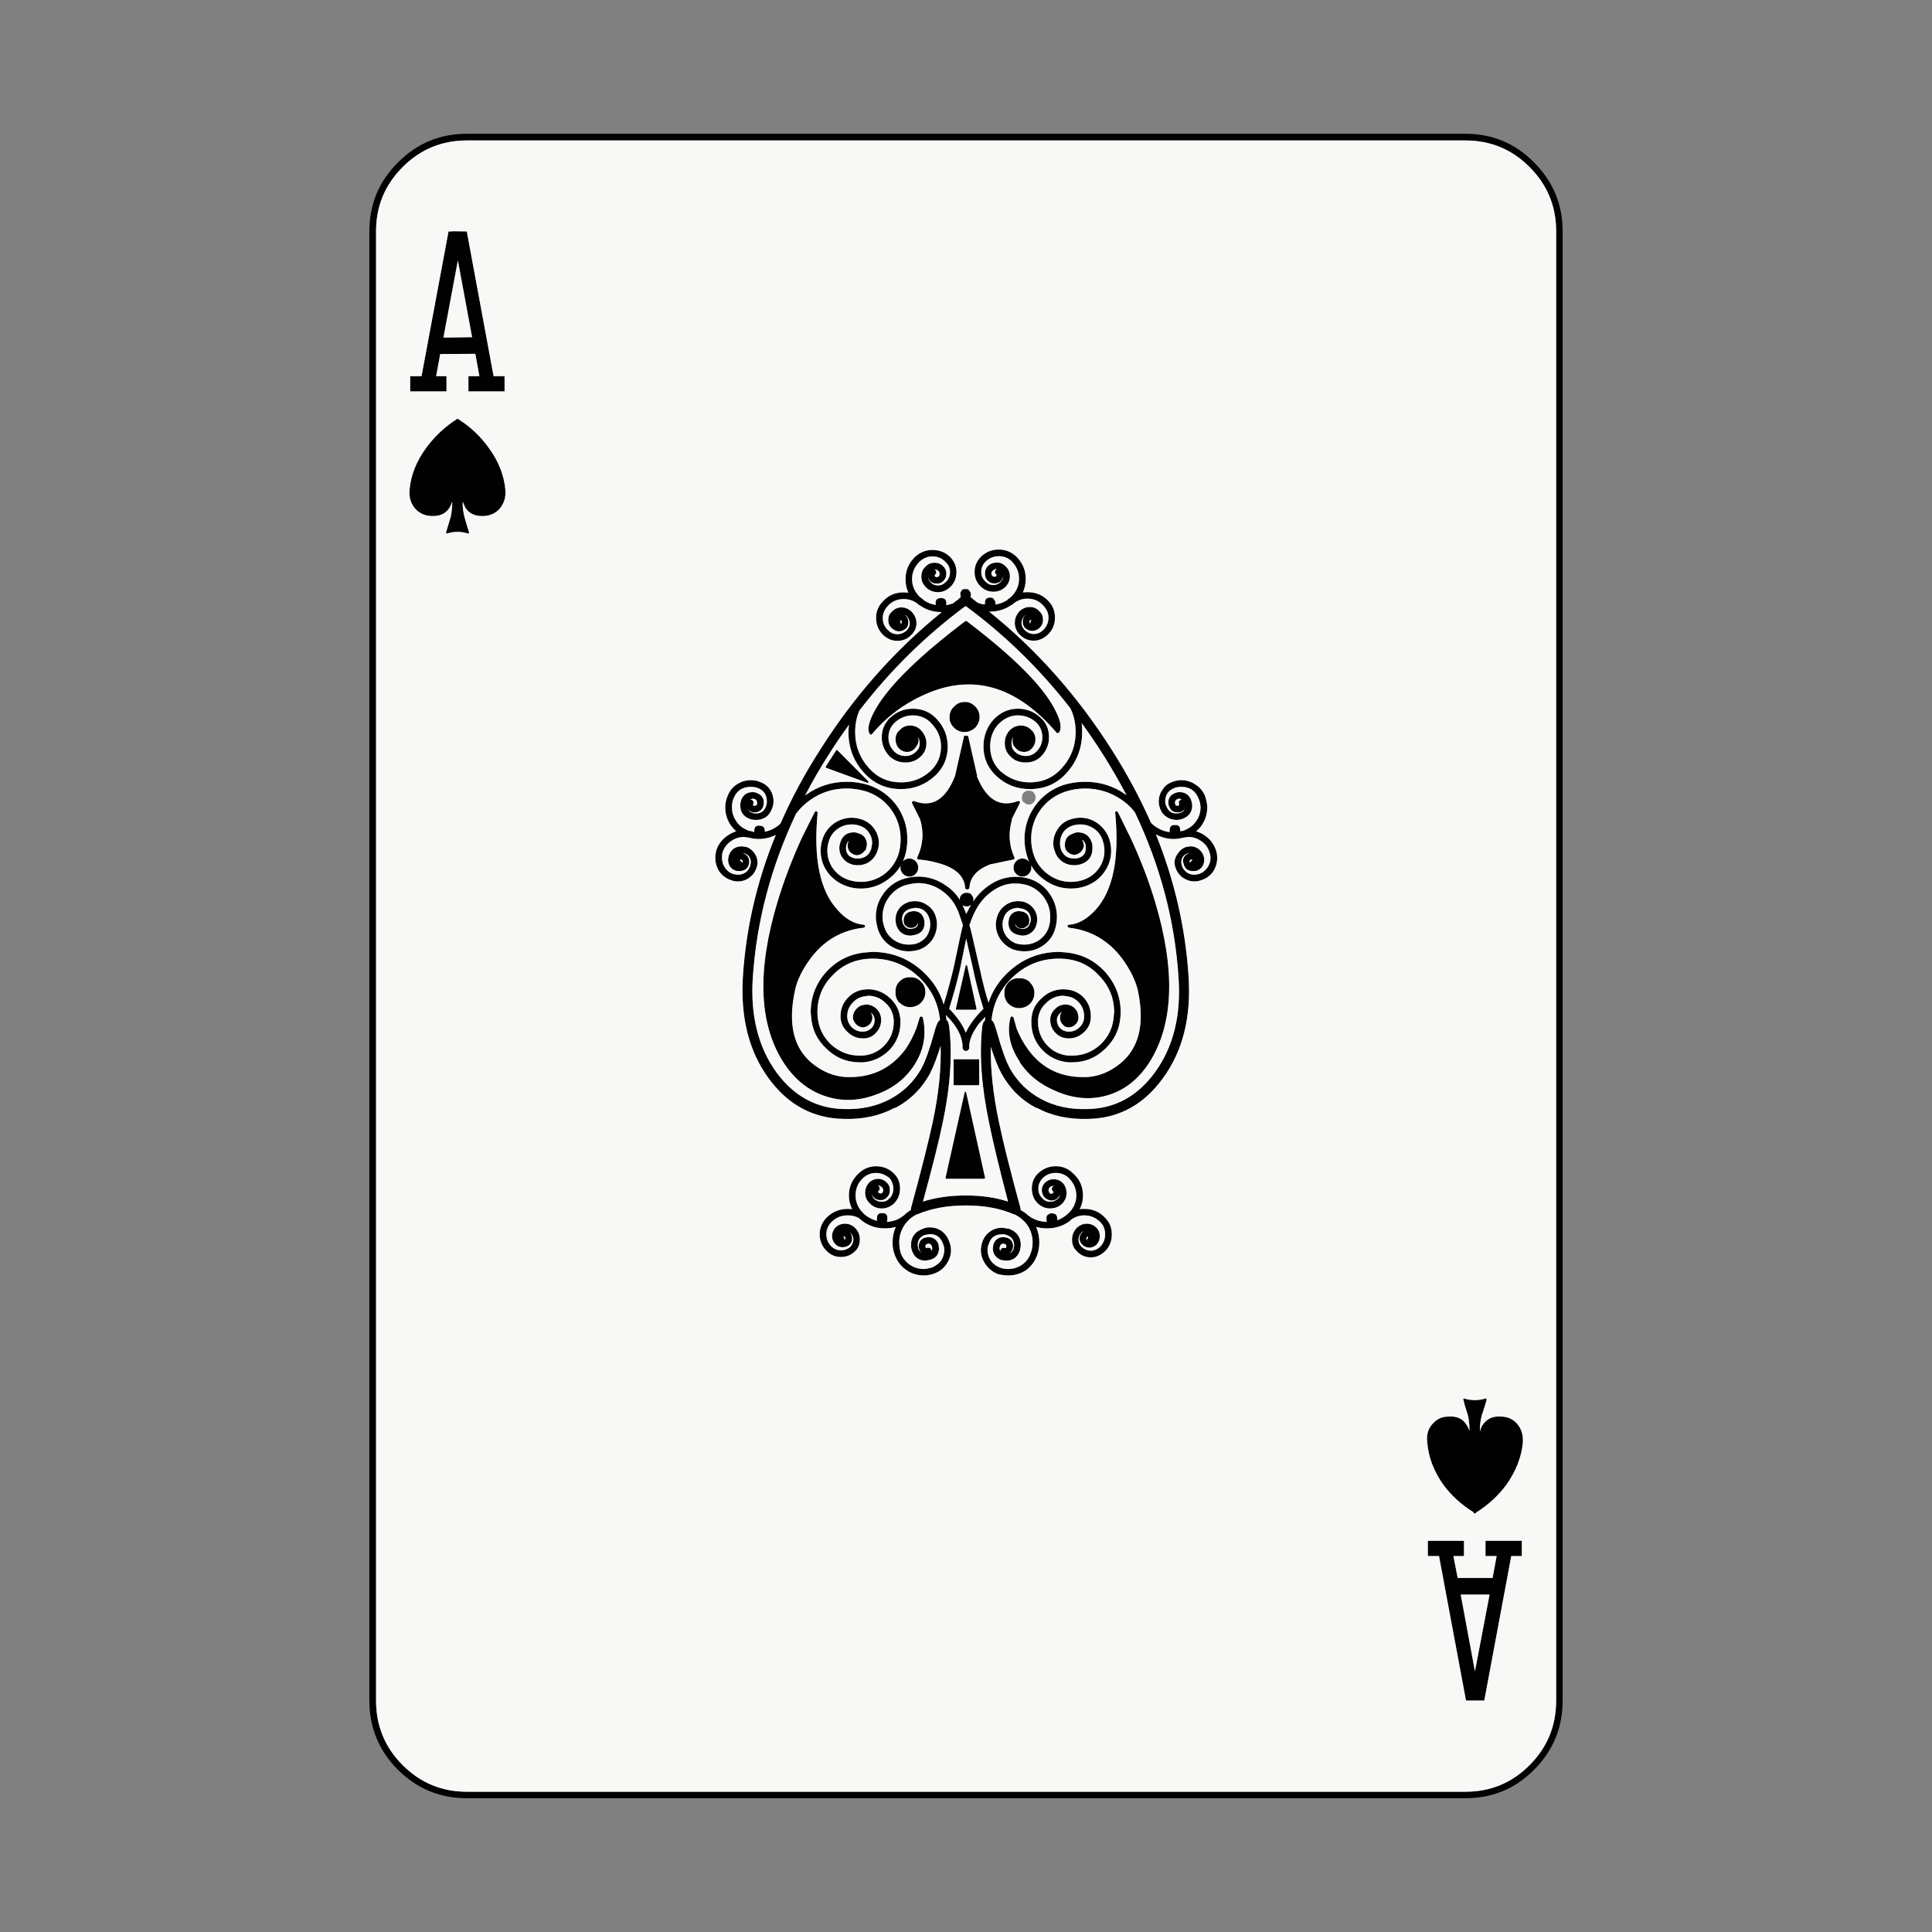 <?xml version="1.0" encoding="utf-8"?>
<!-- Generator: Adobe Illustrator 16.0.0, SVG Export Plug-In . SVG Version: 6.00 Build 0)  -->
<!DOCTYPE svg PUBLIC "-//W3C//DTD SVG 1.1//EN" "http://www.w3.org/Graphics/SVG/1.1/DTD/svg11.dtd">
<svg version="1.1" id="Layer_1" xmlns="http://www.w3.org/2000/svg" xmlns:xlink="http://www.w3.org/1999/xlink" x="0px" y="0px"
	 width="300px" height="300px" viewBox="0 0 300 300" enable-background="new 0 0 300 300" xml:space="preserve">
<rect x="0" y="0" width="300" height="300" fill="#808080" stroke="none"/>
<g>
	<path fill="#010101" d="M129.952,116.475h0.063l4.791,4.823c0.042,0.021,0.063,0.053,0.063,0.095s-0.021,0.073-0.063,0.094
		l-0.031,0.063c-0.042,0-0.084,0-0.126,0l-6.4-2.333l-0.031-0.031c0-0.042,0-0.084,0-0.126v-0.031l1.607-2.491
		c0-0.042,0.011-0.063,0.032-0.063C129.899,116.454,129.931,116.454,129.952,116.475z M145.24,88.514
		c0.21,0.252,0.189,0.504-0.063,0.756l-0.032,0.126l0.032,0.094c0.042,0.084,0.137,0.126,0.284,0.126l0.252-0.063
		c0.126-0.126,0.189-0.284,0.189-0.473c0-0.168-0.052-0.294-0.158-0.378c-0.168-0.189-0.389-0.284-0.662-0.284L145.24,88.514z
		 M145.083,87.379c0.547,0,1.009,0.189,1.387,0.567c0.315,0.315,0.473,0.693,0.473,1.135c0,0.483-0.179,0.883-0.536,1.198
		c-0.231,0.231-0.547,0.347-0.946,0.347c-0.42,0-0.767-0.126-1.041-0.378c-0.189-0.21-0.294-0.441-0.315-0.693
		c0,0.315,0.116,0.588,0.347,0.819c0.315,0.357,0.715,0.536,1.198,0.536c0.441,0,0.819-0.157,1.135-0.473
		c0.483-0.42,0.725-0.956,0.725-1.607c0-0.589-0.21-1.083-0.63-1.482c-0.547-0.63-1.25-0.945-2.112-0.945
		c-0.714,0-1.366,0.262-1.954,0.788c-0.799,0.777-1.198,1.691-1.198,2.742c0,0.967,0.347,1.829,1.041,2.585
		c0.083,0.084,0.158,0.158,0.22,0.221c0.189,0.126,0.379,0.273,0.568,0.441c0.021,0.021,0.042,0.042,0.063,0.063
		c0.525,0.357,1.125,0.588,1.797,0.693c-0.021-0.084-0.032-0.179-0.032-0.284c-0.021-0.525,0.263-0.788,0.851-0.788
		c0.546,0,0.82,0.263,0.82,0.788c0,0.105-0.011,0.21-0.032,0.315c0.378-0.063,0.736-0.158,1.072-0.284
		c0.272-0.231,0.567-0.452,0.882-0.662v-0.063l0.315-0.221c-0.042-0.126-0.063-0.273-0.063-0.441
		c-0.042-0.21,0.021-0.399,0.189-0.567v-0.063c0.168-0.168,0.357-0.231,0.567-0.189c0.252-0.042,0.462,0.021,0.63,0.189v0.063
		c0.168,0.168,0.252,0.357,0.252,0.567c0,0.147-0.021,0.284-0.063,0.41l0.314,0.252l0.063,0.063
		c0.253,0.189,0.494,0.378,0.726,0.567c0.356,0.147,0.736,0.242,1.136,0.284c-0.021-0.063-0.021-0.137,0-0.221
		c0-0.609,0.272-0.893,0.819-0.851c0.209-0.042,0.399,0.031,0.567,0.221v0.063c0.168,0.147,0.252,0.336,0.252,0.567
		c0,0.063,0,0.137,0,0.221c0.673-0.105,1.281-0.336,1.828-0.693c0.021-0.021,0.031-0.042,0.031-0.063
		c0.168-0.126,0.336-0.252,0.504-0.378c0.084-0.084,0.178-0.179,0.283-0.284c0.674-0.757,1.01-1.618,1.01-2.585
		c0-1.03-0.39-1.944-1.166-2.743c-0.547-0.504-1.209-0.756-1.985-0.756c-0.82,0-1.522,0.305-2.113,0.914
		c-0.397,0.42-0.599,0.925-0.599,1.513c0,0.652,0.242,1.177,0.726,1.576c0.313,0.315,0.693,0.473,1.136,0.473
		c0.463,0,0.852-0.168,1.166-0.504c0.252-0.252,0.379-0.536,0.379-0.851c-0.043,0.252-0.147,0.483-0.315,0.694
		c-0.272,0.273-0.62,0.41-1.04,0.41c-0.398,0-0.725-0.116-0.979-0.347c-0.336-0.315-0.504-0.715-0.504-1.198
		c0-0.462,0.146-0.84,0.44-1.135c0.379-0.378,0.853-0.567,1.419-0.567c0.505,0,0.925,0.168,1.261,0.504
		c0.505,0.42,0.757,0.967,0.757,1.639c0,0.589-0.209,1.114-0.629,1.576c-0.527,0.546-1.179,0.82-1.955,0.82
		c-0.693,0-1.313-0.242-1.861-0.725c-0.691-0.609-1.039-1.397-1.039-2.364c0-0.841,0.295-1.587,0.883-2.238
		c0.777-0.82,1.732-1.229,2.869-1.229c1.029,0,1.934,0.357,2.711,1.072c0.986,0.966,1.48,2.123,1.48,3.467
		c0,0.778-0.146,1.482-0.44,2.112c0.231-0.021,0.462-0.032,0.692-0.032c1.346,0,2.448,0.473,3.311,1.418
		c0.65,0.693,0.979,1.534,0.979,2.522c0,1.114-0.399,2.028-1.199,2.742c-0.65,0.567-1.354,0.852-2.11,0.852
		c-0.883,0-1.64-0.347-2.271-1.041c-0.44-0.525-0.662-1.093-0.662-1.702c0-0.735,0.272-1.377,0.819-1.923
		c0.462-0.378,0.968-0.568,1.513-0.568c0.609,0,1.125,0.242,1.545,0.726c0.336,0.315,0.504,0.735,0.504,1.261
		c0,0.526-0.198,0.967-0.598,1.324c-0.357,0.273-0.705,0.41-1.041,0.41c-0.44,0-0.841-0.168-1.197-0.504
		c-0.211-0.252-0.315-0.567-0.315-0.946c0-0.42,0.138-0.746,0.41-0.977l0.157-0.158l-0.252,0.221
		c-0.336,0.336-0.504,0.714-0.504,1.135c0,0.336,0.137,0.672,0.41,1.009c0.439,0.462,0.935,0.693,1.48,0.693
		c0.566,0,1.04-0.189,1.418-0.567c0.589-0.525,0.883-1.188,0.883-1.986c0-0.651-0.252-1.25-0.757-1.797
		c-0.651-0.756-1.492-1.135-2.521-1.135c-0.883,0-1.672,0.315-2.364,0.946c-0.063,0.042-0.126,0.073-0.189,0.094
		c-0.967,0.652-2.06,0.978-3.276,0.978c-0.021,0-0.053,0-0.096,0c7.354,5.905,13.701,13.061,19.039,21.467
		c2.354,3.699,4.372,7.45,6.053,11.254c0.231,0.294,0.525,0.546,0.883,0.756c0.631,0.421,1.313,0.673,2.05,0.757
		c-0.021-0.084-0.021-0.179,0-0.284c0-0.588,0.272-0.861,0.819-0.819c0.547-0.042,0.818,0.231,0.818,0.819c0,0.063,0,0.116,0,0.158
		c0.169-0.042,0.348-0.073,0.536-0.095c0.084-0.042,0.169-0.084,0.252-0.126c0.715-0.294,1.293-0.768,1.733-1.419
		c0.421-0.63,0.631-1.323,0.631-2.08c0-0.441-0.104-0.903-0.314-1.387c-0.484-1.198-1.377-1.797-2.68-1.797
		c-0.398,0-0.757,0.063-1.07,0.188c-0.947,0.379-1.42,1.072-1.42,2.081c0,0.315,0.073,0.588,0.221,0.819
		c0.273,0.693,0.777,1.04,1.514,1.04c0.295,0,0.515-0.042,0.662-0.126c0.314-0.084,0.525-0.283,0.631-0.599
		c-0.105,0.21-0.295,0.368-0.567,0.473c-0.104,0.063-0.284,0.095-0.536,0.095c-0.65,0-1.082-0.294-1.291-0.883
		c-0.105-0.21-0.158-0.42-0.158-0.631c0-0.714,0.347-1.208,1.039-1.481c0.211-0.104,0.453-0.157,0.727-0.157
		c0.818,0,1.408,0.389,1.766,1.166c0.127,0.421,0.188,0.715,0.188,0.883c0,1.009-0.483,1.702-1.45,2.081
		c-0.273,0.126-0.609,0.188-1.009,0.188c-0.525,0-1.009-0.137-1.45-0.409c-0.482-0.295-0.83-0.704-1.04-1.229
		c-0.168-0.441-0.252-0.852-0.252-1.229c0-0.651,0.188-1.251,0.567-1.797c0.336-0.567,0.818-0.967,1.449-1.198
		c0.504-0.21,0.998-0.314,1.481-0.314c0.799,0,1.522,0.22,2.175,0.661c0.694,0.441,1.198,1.03,1.514,1.766
		c0.23,0.715,0.348,1.313,0.348,1.797c0,0.967-0.264,1.859-0.788,2.68c-0.253,0.398-0.567,0.746-0.946,1.04
		c0.506,0.146,0.979,0.378,1.42,0.693c0.799,0.567,1.354,1.313,1.67,2.238c0.127,0.378,0.189,0.777,0.189,1.198
		c0,0.777-0.223,1.502-0.662,2.175c-0.484,0.651-1.124,1.093-1.924,1.323c-0.314,0.105-0.619,0.158-0.913,0.158
		c-0.651,0-1.263-0.189-1.829-0.567c-0.547-0.399-0.925-0.914-1.135-1.545c-0.105-0.252-0.157-0.525-0.157-0.819
		c0-0.525,0.179-1.009,0.535-1.45c0.315-0.483,0.746-0.81,1.293-0.978l0.662-0.094c0.44,0,0.851,0.137,1.229,0.409
		c0.379,0.273,0.642,0.631,0.787,1.072c0.063,0.146,0.096,0.336,0.096,0.567c0,0.903-0.41,1.492-1.229,1.765l-0.535,0.032
		c-0.757,0-1.229-0.357-1.419-1.072l-0.126-0.409c0-0.61,0.315-1.041,0.946-1.293l0.188-0.031l-0.283,0.031
		c-0.734,0.21-1.104,0.693-1.104,1.45l0.096,0.504c0.146,0.421,0.409,0.768,0.787,1.041c0.336,0.23,0.735,0.347,1.198,0.347
		l0.599-0.095c0.547-0.168,0.998-0.494,1.355-0.979c0.336-0.483,0.504-0.998,0.504-1.544c0-0.273-0.053-0.567-0.157-0.883
		c-0.231-0.715-0.651-1.282-1.262-1.702c-0.63-0.441-1.304-0.662-2.019-0.662l-0.881,0.126c-0.464,0.126-0.926,0.189-1.388,0.189
		c-1.009,0-1.935-0.242-2.774-0.726c2.9,7.188,4.592,14.543,5.075,22.066c0.421,6.349-0.903,11.61-3.973,15.793
		c-2.983,4.142-6.871,6.252-11.663,6.336c-3.025,0.084-5.674-0.491-7.943-1.731v0.063c-2.332-1.199-4.16-2.994-5.484-5.391
		c-0.525-0.967-1.071-2.344-1.641-4.129c-0.063,3.488,0.348,7.334,1.23,11.537c0.65,3.151,1.775,7.647,3.372,13.491
		c0.021,0.104,0.021,0.199,0,0.283c0.21,0.127,0.409,0.252,0.6,0.379c0.084,0.041,0.157,0.095,0.222,0.156
		c0.924,0.86,2.018,1.305,3.277,1.323c-0.063-0.146-0.084-0.325-0.063-0.534c-0.043-0.211,0.021-0.4,0.188-0.568h0.063
		c0.168-0.168,0.357-0.239,0.568-0.221c0.565,0,0.851,0.264,0.851,0.789c0,0.104,0,0.198,0,0.282
		c0.421-0.146,0.819-0.356,1.198-0.631c0.104-0.084,0.22-0.178,0.347-0.283c0.126-0.104,0.252-0.221,0.378-0.348
		c0.693-0.756,1.04-1.617,1.04-2.584c0-1.029-0.397-1.943-1.198-2.742c-0.546-0.504-1.208-0.756-1.984-0.756
		c-0.84,0-1.556,0.305-2.145,0.914c-0.378,0.461-0.566,0.967-0.566,1.512c0,0.652,0.23,1.179,0.692,1.576
		c0.295,0.316,0.662,0.474,1.104,0.474c0.504,0,0.924-0.168,1.261-0.505c0.188-0.209,0.295-0.45,0.315-0.725
		c-0.021,0.189-0.127,0.379-0.315,0.566c-0.231,0.316-0.578,0.475-1.04,0.475c-0.295,0-0.62-0.137-0.979-0.41
		c-0.336-0.356-0.504-0.758-0.504-1.199c0-0.44,0.157-0.817,0.473-1.135c0.379-0.377,0.83-0.565,1.355-0.565
		s0.979,0.168,1.355,0.504c0.44,0.42,0.662,0.978,0.662,1.672c0,0.565-0.2,1.082-0.6,1.543c-0.525,0.547-1.188,0.82-1.986,0.82
		c-0.672,0-1.281-0.242-1.828-0.726c-0.651-0.608-0.978-1.397-0.978-2.365c0-0.901,0.284-1.647,0.853-2.237
		c0.799-0.818,1.755-1.229,2.867-1.229c1.051,0,1.944,0.367,2.681,1.104c1.028,0.901,1.545,2.049,1.545,3.437
		c0,0.756-0.169,1.461-0.505,2.11c0.23-0.021,0.462-0.03,0.693-0.03c1.344,0,2.447,0.483,3.311,1.45
		c0.65,0.672,0.977,1.502,0.977,2.49c0,1.153-0.389,2.067-1.166,2.741c-0.63,0.566-1.324,0.853-2.08,0.853
		c-0.904,0-1.66-0.348-2.271-1.041c-0.44-0.44-0.661-1.008-0.661-1.7c0-0.759,0.271-1.398,0.818-1.925
		c0.441-0.379,0.926-0.565,1.449-0.565c0.651,0,1.188,0.24,1.608,0.725c0.294,0.314,0.44,0.725,0.44,1.229
		c0,0.525-0.188,0.978-0.566,1.355c-0.336,0.273-0.693,0.41-1.072,0.41c-0.42,0-0.798-0.168-1.135-0.504
		c-0.252-0.252-0.378-0.568-0.378-0.947c0-0.377,0.157-0.703,0.474-0.977l0.156-0.156l-0.314,0.219
		c-0.314,0.316-0.474,0.695-0.474,1.137c0,0.398,0.138,0.744,0.41,1.039c0.463,0.441,0.967,0.662,1.513,0.662
		c0.484,0,0.946-0.189,1.389-0.566c0.546-0.524,0.818-1.188,0.818-1.985c0-0.715-0.221-1.313-0.662-1.797
		c-0.713-0.759-1.576-1.136-2.584-1.136c-0.693,0-1.334,0.199-1.924,0.599c-0.168,0.127-0.326,0.265-0.473,0.41
		c-0.063,0.021-0.105,0.043-0.126,0.063c-0.945,0.631-2.028,0.946-3.247,0.946c-0.588,0-1.155-0.074-1.702-0.221
		c0.336,0.733,0.505,1.532,0.505,2.395c0,0.716-0.115,1.388-0.348,2.019c-0.357,0.967-0.945,1.744-1.766,2.334
		c-0.819,0.524-1.733,0.787-2.742,0.787c-0.463,0-0.998-0.074-1.607-0.222c-0.777-0.313-1.408-0.819-1.891-1.512
		c-0.484-0.694-0.727-1.431-0.727-2.207c0-0.379,0.083-0.832,0.254-1.354c0.25-0.652,0.649-1.166,1.196-1.545
		s1.166-0.568,1.858-0.568l1.072,0.158c1.219,0.44,1.828,1.303,1.828,2.584l-0.158,0.852c-0.377,1.01-1.082,1.514-2.11,1.514
		l-0.788-0.094c-0.862-0.359-1.292-0.967-1.292-1.83l0.094-0.66c0.295-0.715,0.82-1.072,1.576-1.072l0.567,0.095
		c0.609,0.229,0.914,0.685,0.914,1.354l-0.096,0.441c-0.041,0.168-0.178,0.379-0.408,0.631c0.271-0.168,0.461-0.389,0.566-0.662
		l0.096-0.568c0-0.797-0.38-1.334-1.136-1.606c-0.147-0.084-0.39-0.125-0.726-0.125c-1.072,0-1.754,0.481-2.049,1.449
		c-0.146,0.295-0.222,0.631-0.222,1.01c0,0.565,0.168,1.113,0.505,1.64c0.379,0.504,0.852,0.86,1.42,1.071
		c0.397,0.146,0.817,0.222,1.26,0.222c0.799,0,1.523-0.222,2.176-0.662c0.65-0.463,1.104-1.072,1.355-1.828
		c0.188-0.506,0.282-1.051,0.282-1.641c0-0.986-0.282-1.9-0.851-2.742c-0.211-0.293-0.441-0.547-0.694-0.756
		c-0.083-0.084-0.168-0.158-0.251-0.222c-0.314-0.252-0.65-0.463-1.01-0.631c-0.063,0-0.114-0.013-0.157-0.031
		c-2.08-0.903-4.551-1.354-7.408-1.354h-0.031c-2.816,0-5.296,0.451-7.439,1.354c-0.042,0.021-0.095,0.031-0.158,0.031
		c-0.357,0.188-0.694,0.41-1.009,0.662c-0.063,0.041-0.115,0.094-0.158,0.157c-0.252,0.23-0.483,0.494-0.693,0.787
		c-0.568,0.842-0.851,1.756-0.851,2.742c0,0.484,0.073,1.031,0.221,1.641c0.294,0.757,0.767,1.365,1.418,1.828
		c0.651,0.441,1.376,0.662,2.175,0.662c0.272,0,0.683-0.074,1.229-0.221c0.588-0.232,1.071-0.59,1.45-1.072
		c0.336-0.524,0.504-1.072,0.504-1.639c0-0.379-0.074-0.715-0.22-1.01c-0.336-0.988-1.02-1.48-2.049-1.48l-0.788,0.156
		c-0.715,0.273-1.072,0.789-1.072,1.545l0.094,0.568c0.105,0.273,0.294,0.492,0.568,0.662c-0.232-0.17-0.368-0.357-0.41-0.568
		c-0.063-0.105-0.094-0.252-0.094-0.441c0-0.672,0.305-1.125,0.914-1.354l0.567-0.095c0.756,0,1.282,0.357,1.576,1.072l0.095,0.629
		c0,0.927-0.431,1.525-1.292,1.797l-0.788,0.158c-1.03,0-1.734-0.504-2.112-1.514c-0.105-0.293-0.158-0.598-0.158-0.914
		c0-1.24,0.609-2.08,1.829-2.521c0.294-0.146,0.651-0.221,1.072-0.221c0.693,0,1.313,0.189,1.859,0.568
		c0.547,0.42,0.936,0.955,1.167,1.607c0.189,0.44,0.284,0.893,0.284,1.354c0,0.776-0.242,1.513-0.725,2.207
		c-0.483,0.69-1.125,1.176-1.923,1.449c-0.504,0.188-1.03,0.282-1.576,0.282c-1.009,0-1.923-0.282-2.743-0.852
		c-0.819-0.588-1.407-1.365-1.765-2.332c-0.23-0.588-0.347-1.24-0.347-1.955c0-0.861,0.168-1.66,0.504-2.395
		c-0.525,0.146-1.093,0.221-1.702,0.221c-1.555,0-2.89-0.525-4.003-1.576c-0.504-0.295-1.093-0.441-1.765-0.441
		c-1.03,0-1.891,0.367-2.585,1.104c-0.483,0.545-0.725,1.154-0.725,1.828c0,0.799,0.294,1.461,0.882,1.985
		c0.379,0.337,0.841,0.505,1.387,0.505c0.589,0,1.093-0.199,1.514-0.601c0.272-0.356,0.409-0.725,0.409-1.104
		c0-0.398-0.179-0.756-0.536-1.072c0.231,0.273,0.347,0.578,0.347,0.914c0,0.379-0.115,0.695-0.347,0.947
		c-0.294,0.293-0.672,0.441-1.135,0.441c-0.441,0-0.798-0.138-1.072-0.41c-0.378-0.379-0.568-0.82-0.568-1.324
		c0-0.441,0.147-0.852,0.441-1.23c0.421-0.461,0.957-0.691,1.608-0.691c0.525,0,1.009,0.188,1.45,0.566
		c0.546,0.525,0.82,1.146,0.82,1.859c0,0.736-0.221,1.324-0.662,1.766c-0.609,0.65-1.366,0.979-2.27,0.979
		c-0.798,0-1.492-0.265-2.081-0.789c-0.819-0.757-1.229-1.67-1.229-2.742c0-0.903,0.326-1.733,0.977-2.49
		c0.925-0.967,2.049-1.45,3.374-1.45c0.231,0,0.462,0.012,0.693,0.03c-0.336-0.649-0.504-1.354-0.504-2.11
		c0-1.344,0.504-2.49,1.514-3.437c0.777-0.735,1.681-1.104,2.71-1.104c1.135,0,2.091,0.41,2.869,1.229
		c0.568,0.59,0.851,1.336,0.851,2.238c0,0.926-0.326,1.713-0.977,2.364c-0.567,0.482-1.188,0.726-1.86,0.726
		c-0.777,0-1.429-0.295-1.954-0.883c-0.42-0.421-0.63-0.937-0.63-1.546c0-0.649,0.231-1.207,0.693-1.67
		c0.399-0.336,0.841-0.504,1.324-0.504c0.525,0,0.988,0.209,1.387,0.629c0.294,0.273,0.441,0.652,0.441,1.136
		s-0.179,0.883-0.536,1.198c-0.231,0.23-0.536,0.347-0.915,0.347c-0.42,0-0.767-0.138-1.04-0.41
		c-0.19-0.188-0.294-0.377-0.315-0.565c0.021,0.252,0.125,0.494,0.315,0.725c0.336,0.336,0.745,0.504,1.229,0.504
		c0.462,0,0.841-0.156,1.135-0.473c0.441-0.398,0.662-0.924,0.662-1.576c0-0.545-0.179-1.072-0.536-1.576
		c-0.672-0.566-1.387-0.85-2.144-0.85c-0.756,0-1.418,0.252-1.986,0.756c-0.799,0.734-1.198,1.65-1.198,2.742
		c0,0.967,0.347,1.828,1.04,2.584c0.084,0.086,0.179,0.18,0.284,0.285c0.105,0.084,0.221,0.178,0.347,0.282
		c0.525,0.38,1.083,0.642,1.671,0.789c-0.042-0.104-0.052-0.231-0.031-0.379c0-0.588,0.272-0.86,0.819-0.819
		c0.546-0.041,0.819,0.231,0.819,0.819c0,0.209-0.031,0.39-0.095,0.535c1.051-0.063,1.955-0.42,2.711-1.072
		c0.084-0.082,0.179-0.168,0.283-0.252c0.042-0.041,0.095-0.084,0.158-0.125c0.19-0.146,0.379-0.272,0.568-0.379
		c0-0.104,0.01-0.211,0.031-0.313c1.597-5.845,2.732-10.34,3.405-13.492c0.903-4.31,1.303-8.207,1.197-11.695
		c-0.588,1.871-1.134,3.289-1.639,4.256v0.031c-1.324,2.396-3.152,4.191-5.485,5.391v-0.063c-2.312,1.24-4.938,1.816-7.88,1.732
		c-4.813-0.084-8.721-2.195-11.727-6.337c-3.047-4.182-4.372-9.444-3.972-15.793c0.483-7.523,2.186-14.847,5.106-21.971
		c-0.84,0.42-1.734,0.631-2.68,0.631c-0.462,0-0.925-0.063-1.387-0.189l-0.882-0.126c-0.736,0-1.408,0.221-2.018,0.662
		c-0.61,0.42-1.041,0.987-1.292,1.702c-0.063,0.21-0.095,0.504-0.095,0.883c0,0.546,0.157,1.061,0.473,1.544
		c0.336,0.483,0.778,0.81,1.324,0.978l0.694,0.095c0.399,0,0.788-0.116,1.166-0.347c0.358-0.273,0.599-0.62,0.726-1.041l0.094-0.504
		c0-0.757-0.357-1.24-1.071-1.45l-0.315-0.031l0.22,0.031c0.61,0.252,0.915,0.683,0.915,1.293l-0.031,0.409
		c-0.211,0.715-0.715,1.072-1.514,1.072l-0.473-0.032c-0.84-0.272-1.261-0.861-1.261-1.765l0.095-0.567
		c0.336-0.988,1.019-1.481,2.049-1.481l0.693,0.094c0.504,0.168,0.925,0.494,1.261,0.978c0.315,0.441,0.473,0.925,0.473,1.45
		c0,0.294-0.053,0.567-0.158,0.819c-0.21,0.651-0.589,1.167-1.135,1.545c-0.525,0.378-1.104,0.567-1.734,0.567
		c-0.358,0-0.683-0.053-0.977-0.158c-0.757-0.23-1.387-0.672-1.892-1.323c-0.441-0.673-0.662-1.397-0.662-2.175
		c0-0.379,0.053-0.778,0.157-1.198c0.315-0.925,0.883-1.671,1.703-2.238c0.441-0.315,0.904-0.547,1.387-0.693
		c-0.336-0.294-0.641-0.642-0.915-1.04c-0.525-0.82-0.788-1.713-0.788-2.68c0-0.609,0.126-1.208,0.379-1.797
		c0.294-0.757,0.767-1.345,1.418-1.766c0.672-0.441,1.397-0.661,2.175-0.661c0.567,0,1.072,0.104,1.513,0.314
		c0.63,0.231,1.135,0.631,1.513,1.198c0.336,0.546,0.504,1.146,0.504,1.797c0,0.378-0.095,0.788-0.284,1.229
		c-0.441,1.093-1.261,1.639-2.459,1.639c-0.378,0-0.725-0.063-1.04-0.188c-0.925-0.379-1.387-1.072-1.387-2.081
		c0-0.273,0.052-0.567,0.158-0.883c0.336-0.777,0.925-1.166,1.765-1.166c0.273,0,0.504,0.053,0.694,0.157
		c0.693,0.273,1.04,0.768,1.04,1.481l-0.094,0.631c-0.273,0.589-0.726,0.883-1.356,0.883c-0.231,0-0.399-0.031-0.504-0.095
		c-0.21-0.084-0.399-0.241-0.567-0.473c0.21,0.336,0.431,0.536,0.662,0.599c0.147,0.084,0.358,0.126,0.631,0.126
		c0.756,0,1.272-0.347,1.544-1.04c0.105-0.231,0.158-0.504,0.158-0.819c0-1.009-0.462-1.702-1.387-2.081
		c-0.315-0.126-0.683-0.188-1.103-0.188c-1.303,0-2.196,0.599-2.68,1.797c-0.168,0.378-0.252,0.84-0.252,1.387
		c0,0.757,0.21,1.45,0.63,2.08c0.399,0.651,0.967,1.125,1.703,1.419c0.063,0.042,0.137,0.084,0.22,0.126
		c0.273,0.021,0.525,0.073,0.757,0.157c0.021,0.021,0.052,0.043,0.094,0.063c0.021,0,0.042,0,0.063,0c0-0.063,0-0.126,0-0.189
		c0-0.567,0.252-0.84,0.757-0.819c0.588,0,0.882,0.273,0.882,0.819c0,0.042,0,0.084,0,0.126c0.589-0.104,1.156-0.336,1.703-0.693
		c0.273-0.168,0.515-0.357,0.725-0.567c1.681-3.866,3.73-7.681,6.147-11.443c5.275-8.343,11.58-15.478,18.914-21.404
		c-0.021,0-0.053,0-0.095,0c-1.24,0-2.354-0.346-3.341-1.04c-0.021-0.021-0.053-0.042-0.095-0.063
		c-0.021-0.021-0.042-0.031-0.063-0.031c-0.126-0.105-0.242-0.2-0.347-0.284c-0.588-0.399-1.25-0.599-1.986-0.599
		c-1.029,0-1.87,0.378-2.522,1.135c-0.483,0.546-0.725,1.146-0.725,1.797c0,0.798,0.294,1.45,0.883,1.955
		c0.378,0.378,0.84,0.567,1.387,0.567c0.567,0,1.072-0.221,1.513-0.662c0.273-0.336,0.41-0.672,0.41-1.009
		c0-0.42-0.168-0.809-0.504-1.167l-0.284-0.189l0.158,0.158c0.273,0.231,0.41,0.557,0.41,0.977c0,0.378-0.095,0.683-0.284,0.915
		c-0.357,0.357-0.756,0.536-1.198,0.536c-0.336,0-0.683-0.147-1.04-0.441c-0.399-0.336-0.599-0.777-0.599-1.324
		c0-0.526,0.168-0.936,0.504-1.23c0.42-0.483,0.935-0.725,1.544-0.725c0.546,0,1.04,0.189,1.481,0.567
		c0.568,0.546,0.852,1.188,0.852,1.923c0,0.609-0.231,1.167-0.694,1.671c-0.609,0.693-1.366,1.04-2.27,1.04
		c-0.757,0-1.461-0.273-2.112-0.819c-0.799-0.735-1.198-1.65-1.198-2.743c0-0.988,0.336-1.828,1.009-2.522
		c0.84-0.966,1.934-1.45,3.278-1.45c0.252,0,0.494,0.021,0.726,0.063c-0.294-0.651-0.442-1.355-0.442-2.112
		c0-1.345,0.494-2.501,1.481-3.467c0.799-0.715,1.692-1.072,2.68-1.072c1.177,0,2.144,0.41,2.9,1.229
		c0.567,0.651,0.851,1.387,0.851,2.207c0,0.966-0.336,1.754-1.009,2.364c-0.546,0.504-1.167,0.756-1.86,0.756
		c-0.798,0-1.45-0.284-1.955-0.851c-0.42-0.441-0.631-0.957-0.631-1.544c0-0.694,0.242-1.24,0.726-1.64
		C144.126,87.558,144.558,87.379,145.083,87.379z M154.792,88.356c-0.272,0-0.493,0.095-0.661,0.284
		c-0.127,0.105-0.189,0.242-0.189,0.41s0.074,0.315,0.222,0.441l0.252,0.063c0.146,0,0.241-0.032,0.283-0.095l0.03-0.095
		l-0.03-0.158c-0.253-0.252-0.273-0.494-0.063-0.725L154.792,88.356z M149.938,94.094l-0.095,0.126h-0.063
		c-6.137,4.561-11.58,9.93-16.329,16.108c-0.441,1.009-0.662,2.123-0.662,3.341c0,2.186,0.747,4.088,2.238,5.706
		c1.303,1.408,2.932,2.111,4.886,2.111c1.724,0,3.227-0.566,4.508-1.702c1.135-1.029,1.702-2.322,1.702-3.877
		c0-1.324-0.473-2.49-1.418-3.499c-0.777-0.883-1.765-1.324-2.963-1.324c-1.029,0-1.943,0.357-2.742,1.072
		c-0.694,0.63-1.041,1.408-1.041,2.333c0,0.82,0.273,1.523,0.82,2.112c0.483,0.525,1.093,0.788,1.828,0.788
		c0.61,0,1.135-0.21,1.576-0.63c0.421-0.336,0.631-0.788,0.631-1.355c0-0.357-0.095-0.683-0.284-0.978
		c0.063,0.168,0.105,0.357,0.126,0.568c-0.042,0.42-0.2,0.767-0.473,1.04v0.032c-0.063,0.063-0.126,0.137-0.189,0.221
		c-0.315,0.315-0.694,0.473-1.135,0.473c-0.483,0-0.914-0.189-1.292-0.567c-0.336-0.378-0.504-0.841-0.504-1.387
		c0-0.63,0.22-1.114,0.662-1.45c0.4-0.462,0.925-0.694,1.576-0.694c0.736,0,1.325,0.263,1.765,0.788
		c0.526,0.589,0.788,1.24,0.788,1.955c0,0.862-0.315,1.566-0.945,2.112c-0.61,0.588-1.376,0.882-2.301,0.882
		c-1.03,0-1.891-0.357-2.585-1.072c-0.735-0.841-1.104-1.787-1.104-2.837c0-1.219,0.452-2.249,1.356-3.089
		c0.987-0.904,2.144-1.355,3.467-1.355c1.514,0,2.763,0.546,3.751,1.639c1.114,1.219,1.67,2.627,1.67,4.224
		c0,1.828-0.672,3.362-2.017,4.603c-1.492,1.345-3.236,2.018-5.233,2.018c-2.269,0-4.161-0.819-5.674-2.459
		c-1.66-1.786-2.49-3.919-2.49-6.399c0-0.399,0.031-0.777,0.094-1.135c-1.114,1.513-2.186,3.089-3.215,4.729
		c-1.324,2.081-2.532,4.172-3.625,6.273c0.063-0.042,0.115-0.084,0.157-0.127c1.892-1.345,3.993-2.017,6.305-2.017
		c1.198,0,2.333,0.168,3.404,0.504c1.829,0.631,3.299,1.713,4.413,3.247c1.072,1.555,1.608,3.268,1.608,5.139
		c0,1.029-0.137,1.954-0.41,2.773c-0.083,0.231-0.168,0.452-0.252,0.662c0.273-0.273,0.599-0.41,0.978-0.41s0.704,0.137,0.977,0.41
		c0.273,0.294,0.41,0.631,0.41,1.009c0,0.357-0.137,0.683-0.41,0.977c-0.273,0.273-0.599,0.41-0.977,0.41s-0.704-0.137-0.978-0.41
		c-0.273-0.294-0.409-0.619-0.409-0.977c0-0.105,0.01-0.199,0.031-0.284c-0.525,0.862-1.208,1.587-2.049,2.176
		c-1.24,0.903-2.616,1.355-4.129,1.355c-0.777,0-1.513-0.126-2.207-0.379c-1.219-0.42-2.207-1.145-2.963-2.175
		c-0.714-0.987-1.072-2.102-1.072-3.342c0-0.63,0.105-1.25,0.315-1.859c0.336-0.967,0.925-1.755,1.765-2.364
		c0.862-0.589,1.787-0.883,2.774-0.883c0.42,0,0.914,0.084,1.481,0.252c0.799,0.253,1.461,0.736,1.986,1.45
		c0.483,0.693,0.726,1.45,0.726,2.27c0,0.315-0.074,0.704-0.221,1.167c-0.231,0.693-0.63,1.25-1.198,1.671
		c-0.546,0.378-1.177,0.567-1.891,0.567c-0.336,0-0.663-0.053-0.978-0.158c-0.546-0.168-0.998-0.494-1.355-0.977
		c-0.336-0.441-0.504-0.957-0.504-1.545c0-0.273,0.053-0.567,0.158-0.883c0.336-1.029,1.04-1.545,2.112-1.545
		c0.231,0,0.473,0.053,0.726,0.158c0.861,0.272,1.292,0.872,1.292,1.797l-0.126,0.567c-0.021,0.188-0.095,0.305-0.221,0.347
		c-0.063,0.084-0.126,0.157-0.189,0.221c-0.273,0.272-0.609,0.431-1.008,0.473c-0.421-0.042-0.768-0.2-1.041-0.473
		s-0.41-0.609-0.41-1.009c0-0.295,0.063-0.547,0.189-0.757c-0.168,0.126-0.284,0.315-0.347,0.567
		c-0.063,0.126-0.095,0.305-0.095,0.536c0,0.819,0.379,1.334,1.135,1.545c0.126,0.063,0.347,0.094,0.663,0.094
		c1.071,0,1.775-0.493,2.112-1.481l0.158-0.883c0-0.63-0.179-1.197-0.536-1.702c-0.379-0.525-0.873-0.872-1.482-1.04
		c-0.315-0.126-0.693-0.189-1.134-0.189c-0.82,0-1.545,0.221-2.175,0.662c-0.693,0.483-1.156,1.114-1.387,1.892
		c-0.168,0.525-0.252,1.029-0.252,1.513c0,1.03,0.294,1.955,0.882,2.774c0.609,0.841,1.408,1.429,2.396,1.766
		c0.63,0.21,1.271,0.315,1.922,0.315c1.303,0,2.491-0.379,3.562-1.135c1.072-0.799,1.829-1.84,2.27-3.121
		c0.231-0.715,0.347-1.514,0.347-2.396c0-1.661-0.473-3.163-1.418-4.509c-0.967-1.365-2.259-2.321-3.878-2.868
		c-1.029-0.315-2.059-0.473-3.089-0.473c-2.101,0-3.993,0.599-5.674,1.797c-0.862,0.609-1.587,1.313-2.175,2.112
		c-3.888,8.217-6.126,16.686-6.715,25.408c-0.399,5.904,0.82,10.822,3.657,14.752c2.732,3.722,6.241,5.621,10.528,5.707
		c2.648,0.082,5.022-0.433,7.125-1.545c2.06-1.094,3.678-2.67,4.854-4.729c0.631-1.178,1.304-3.059,2.018-5.643
		c0.252-0.947,0.473-1.514,0.662-1.703c0.084-0.105,0.158-0.189,0.221-0.252c-0.273-2.605-1.377-4.824-3.31-6.652
		c-2.018-1.89-4.424-2.835-7.219-2.835l-0.662,0.032c-2.207,0.146-4.066,1.029-5.58,2.648c-1.513,1.575-2.269,3.467-2.269,5.674
		l0.031,0.565c0.126,1.726,0.819,3.195,2.08,4.414c1.282,1.156,2.774,1.734,4.477,1.734h0.409c1.387-0.105,2.543-0.652,3.468-1.641
		c0.925-1.008,1.387-2.187,1.387-3.529V158.4c-0.063-1.07-0.494-1.965-1.292-2.68c-0.757-0.734-1.66-1.104-2.711-1.104l-0.284,0.063
		c-0.82,0.063-1.502,0.389-2.049,0.978c-0.588,0.588-0.883,1.293-0.883,2.11v0.222c0.063,0.608,0.315,1.137,0.757,1.575
		c0.462,0.422,1.02,0.631,1.671,0.631h0.158c0.441-0.041,0.84-0.229,1.197-0.565c0.315-0.336,0.473-0.746,0.473-1.229v-0.094
		c-0.042-0.38-0.189-0.693-0.441-0.945c-0.042-0.043-0.095-0.084-0.158-0.127c0.146,0.211,0.231,0.473,0.252,0.789
		c-0.021,0.42-0.168,0.766-0.441,1.039c-0.273,0.272-0.62,0.432-1.04,0.473c-0.42-0.041-0.767-0.199-1.041-0.473
		c-0.168-0.168-0.284-0.347-0.347-0.535c-0.083-0.084-0.137-0.221-0.158-0.41v-0.127c0-0.525,0.189-0.977,0.568-1.355
		c0.336-0.377,0.767-0.588,1.292-0.629l0.157-0.031c0.61,0,1.156,0.219,1.639,0.66c0.441,0.422,0.683,0.957,0.725,1.607v0.158
		c0,0.758-0.263,1.408-0.788,1.955c-0.462,0.547-1.072,0.84-1.829,0.883h-0.22c-0.883,0-1.661-0.316-2.333-0.945
		c-0.693-0.609-1.072-1.367-1.134-2.27v-0.254c0-1.093,0.378-2.037,1.134-2.836c0.757-0.8,1.671-1.23,2.743-1.293l0.378-0.031
		c1.303,0,2.448,0.463,3.436,1.387c0.967,0.883,1.502,1.996,1.608,3.342v0.41c0,1.617-0.547,3.025-1.64,4.223
		c-1.135,1.178-2.511,1.84-4.129,1.986h-0.536c-1.997,0-3.709-0.693-5.139-2.08c-1.492-1.365-2.301-3.047-2.427-5.043l-0.063-0.631
		c0-2.438,0.841-4.57,2.521-6.398c1.703-1.788,3.783-2.765,6.242-2.933l0.788-0.063c3.068,0,5.716,1.04,7.943,3.121
		c1.555,1.451,2.606,3.131,3.152,5.045c0.567-1.83,1.083-3.722,1.545-5.676c0.819-3.95,1.303-6.168,1.45-6.651l-0.725-2.112
		l-0.063-0.126c-0.525-1.261-1.345-2.29-2.458-3.089c-1.135-0.799-2.364-1.198-3.688-1.198c-0.567,0-1.292,0.126-2.175,0.378
		c-1.009,0.379-1.829,1.02-2.459,1.924c-0.609,0.882-0.914,1.859-0.914,2.932c0,0.588,0.105,1.155,0.315,1.702
		c0.252,0.777,0.747,1.418,1.482,1.923c0.672,0.462,1.429,0.693,2.27,0.693c0.483,0,0.915-0.063,1.292-0.189
		c0.651-0.252,1.156-0.63,1.513-1.135c0.357-0.567,0.536-1.177,0.536-1.828c0-0.336-0.052-0.662-0.158-0.978
		c-0.378-1.051-1.114-1.576-2.207-1.576l-0.788,0.158c-0.819,0.273-1.229,0.819-1.229,1.639l0.126,0.6
		c0.231,0.588,0.651,0.882,1.261,0.882l0.41-0.094c0.462-0.105,0.693-0.399,0.693-0.883v-0.032
		c-0.042,0.211-0.147,0.399-0.315,0.567c-0.21,0.189-0.473,0.284-0.788,0.284c-0.294,0-0.546-0.095-0.757-0.284l-0.031-0.031
		c-0.105-0.042-0.199-0.157-0.284-0.347v-0.157c-0.042-0.084-0.063-0.169-0.063-0.253c0-0.021,0-0.041,0-0.063
		c0-0.693,0.315-1.156,0.946-1.387l0.568-0.095c0.819,0,1.355,0.378,1.607,1.135c0.083,0.21,0.126,0.431,0.126,0.662
		c0,0.967-0.441,1.586-1.324,1.859l-0.788,0.158c-1.135,0-1.891-0.536-2.27-1.608c-0.084-0.294-0.126-0.599-0.126-0.914
		c0-0.588,0.168-1.124,0.504-1.607c0.336-0.483,0.798-0.83,1.387-1.04c0.315-0.126,0.693-0.189,1.135-0.189
		c0.694,0,1.335,0.21,1.923,0.631c0.609,0.399,1.03,0.945,1.261,1.639c0.147,0.421,0.221,0.862,0.221,1.324
		c0,0.861-0.242,1.66-0.725,2.396c-0.504,0.715-1.177,1.229-2.018,1.545c-0.61,0.168-1.156,0.252-1.639,0.252
		c-1.029,0-1.997-0.294-2.9-0.883c-0.883-0.609-1.503-1.429-1.86-2.459c-0.231-0.798-0.347-1.471-0.347-2.017
		c0-1.282,0.378-2.459,1.135-3.531c0.757-1.093,1.755-1.859,2.995-2.301c0.882-0.273,1.703-0.41,2.458-0.41
		c1.555,0,2.984,0.463,4.288,1.387c0.903,0.589,1.628,1.335,2.175,2.239v-0.063c-0.042-0.294,0.042-0.536,0.252-0.725l0.063-0.063
		c0.21-0.21,0.452-0.294,0.726-0.252c0.294-0.042,0.546,0.042,0.755,0.252v0.063c0.211,0.188,0.315,0.431,0.315,0.725
		c0,0.084-0.011,0.179-0.031,0.283c0.651-0.967,1.439-1.775,2.364-2.427c1.303-0.925,2.711-1.387,4.223-1.387
		c0.821,0,1.598,0.126,2.334,0.378c1.239,0.441,2.229,1.208,2.963,2.301c0.735,1.072,1.104,2.249,1.104,3.531
		c0,0.672-0.104,1.345-0.315,2.017c-0.336,1.03-0.955,1.85-1.859,2.459c-0.861,0.589-1.817,0.883-2.868,0.883
		c-0.524,0-1.083-0.084-1.671-0.252c-0.819-0.315-1.492-0.83-2.018-1.545c-0.504-0.735-0.757-1.534-0.757-2.396
		c0-0.378,0.084-0.819,0.253-1.324c0.252-0.693,0.661-1.239,1.229-1.639c0.59-0.421,1.24-0.631,1.955-0.631
		c0.462,0,0.841,0.063,1.135,0.189c0.566,0.21,1.02,0.557,1.355,1.04c0.334,0.483,0.504,1.02,0.504,1.607
		c0,0.315-0.053,0.62-0.157,0.914c-0.126,0.483-0.409,0.883-0.851,1.198c-0.38,0.273-0.83,0.41-1.355,0.41l-0.758-0.158
		c-0.902-0.273-1.354-0.893-1.354-1.859l0.095-0.662c0.272-0.757,0.81-1.135,1.607-1.135l0.566,0.095
		c0.651,0.21,0.979,0.672,0.979,1.387l-0.063,0.473c-0.063,0.189-0.157,0.305-0.283,0.347c-0.021,0.021-0.043,0.042-0.063,0.063
		c-0.21,0.21-0.473,0.315-0.788,0.315c-0.271,0-0.525-0.085-0.757-0.253v-0.063c-0.125-0.126-0.21-0.263-0.252-0.41
		c0.042,0.399,0.265,0.641,0.662,0.726l0.41,0.094c0.651,0,1.062-0.294,1.229-0.882c0.084-0.127,0.127-0.326,0.127-0.6
		c0-0.819-0.399-1.365-1.199-1.639l-0.787-0.158c-0.463,0-0.903,0.126-1.324,0.379c-0.463,0.314-0.756,0.714-0.883,1.197
		c-0.125,0.273-0.189,0.6-0.189,0.978c0,0.651,0.189,1.261,0.568,1.828c0.378,0.505,0.871,0.883,1.48,1.135
		c0.422,0.126,0.873,0.189,1.355,0.189c0.818,0,1.576-0.231,2.27-0.693c0.715-0.505,1.209-1.146,1.481-1.923
		c0.169-0.483,0.252-1.051,0.252-1.702c0-1.072-0.304-2.05-0.913-2.932c-0.631-0.904-1.461-1.545-2.49-1.924
		c-0.652-0.21-1.304-0.314-1.955-0.314c-1.261-0.042-2.479,0.357-3.656,1.197c-1.113,0.778-2.006,1.839-2.68,3.185
		c-0.271,0.525-0.557,1.219-0.851,2.08c0.147,0.399,0.672,2.616,1.577,6.651c0.504,2.333,0.966,4.131,1.387,5.391
		c0.588-1.808,1.617-3.396,3.089-4.76c2.228-2.081,4.865-3.121,7.912-3.121l0.757,0.063c2.479,0.168,4.561,1.145,6.241,2.933
		c1.683,1.828,2.522,3.961,2.522,6.398l-0.031,0.631c-0.146,1.996-0.946,3.678-2.396,5.043c-1.43,1.387-3.142,2.08-5.138,2.08
		h-0.537c-1.639-0.146-3.017-0.809-4.129-1.986c-1.093-1.197-1.64-2.604-1.64-4.223v-0.41c0.063-1.346,0.6-2.459,1.607-3.342
		c0.945-0.924,2.092-1.387,3.436-1.387l0.316,0.031c1.113,0.063,2.049,0.493,2.805,1.293c0.716,0.799,1.072,1.743,1.072,2.836v0.254
		c-0.043,0.901-0.398,1.66-1.072,2.27c-0.672,0.629-1.449,0.945-2.332,0.945h-0.221c-0.757-0.043-1.388-0.336-1.893-0.883
		c-0.525-0.547-0.788-1.197-0.788-1.955v-0.221c0.063-0.609,0.326-1.123,0.788-1.546c0.441-0.44,0.979-0.659,1.607-0.659h0.127
		c0.566,0.063,1.02,0.282,1.354,0.659c0.336,0.38,0.504,0.83,0.504,1.355v0.096c0,0.104-0.01,0.199-0.03,0.283
		c-0.084,0.272-0.222,0.504-0.41,0.692c-0.272,0.273-0.619,0.433-1.041,0.474c-0.42,0-0.746-0.156-0.977-0.474
		c-0.273-0.272-0.41-0.619-0.41-1.039c0-0.338,0.096-0.631,0.284-0.883c-0.104,0.063-0.2,0.137-0.284,0.221
		c-0.294,0.273-0.451,0.589-0.473,0.945v0.094c0,0.484,0.156,0.896,0.473,1.23c0.336,0.336,0.746,0.525,1.229,0.566h0.157
		c0.609,0,1.146-0.209,1.607-0.631c0.482-0.439,0.735-0.967,0.756-1.576v-0.221c0-0.818-0.272-1.523-0.818-2.111
		c-0.547-0.588-1.229-0.914-2.049-0.977l-0.285-0.064c-1.07,0-1.976,0.369-2.711,1.104c-0.799,0.715-1.229,1.609-1.293,2.68v0.349
		c0,1.344,0.463,2.521,1.389,3.528c0.902,0.988,2.038,1.535,3.404,1.642h0.474c1.702,0,3.185-0.578,4.444-1.733
		c1.261-1.22,1.942-2.689,2.049-4.414l0.063-0.566c0-2.207-0.767-4.098-2.301-5.674c-1.471-1.619-3.311-2.501-5.518-2.648
		l-0.692-0.032c-2.795,0-5.19,0.946-7.187,2.836c-1.978,1.85-3.09,4.088-3.342,6.715c0.084,0.063,0.168,0.147,0.252,0.252
		c0.125,0.168,0.325,0.715,0.599,1.641c0.692,2.541,1.366,4.422,2.019,5.643c1.176,2.06,2.795,3.636,4.854,4.729
		c2.06,1.113,4.456,1.627,7.188,1.545c4.266-0.086,7.754-1.985,10.465-5.707c2.858-3.93,4.078-8.848,3.656-14.752
		c-0.566-8.785-2.826-17.328-6.777-25.628c-0.547-0.715-1.207-1.346-1.985-1.892c-1.724-1.198-3.636-1.797-5.736-1.797
		c-1.03,0-2.038,0.157-3.026,0.473c-1.639,0.547-2.952,1.503-3.939,2.868c-0.945,1.346-1.419,2.848-1.419,4.509
		c0,0.777,0.126,1.576,0.379,2.396c0.42,1.281,1.187,2.322,2.302,3.121c1.051,0.756,2.217,1.135,3.498,1.135
		c0.651,0,1.293-0.105,1.924-0.315c0.986-0.337,1.785-0.925,2.396-1.766c0.589-0.819,0.883-1.744,0.883-2.774
		c0-0.483-0.084-0.987-0.252-1.513c-0.231-0.777-0.683-1.408-1.354-1.892c-0.651-0.441-1.366-0.662-2.145-0.662
		c-0.421,0-0.818,0.063-1.197,0.189c-0.589,0.168-1.072,0.515-1.451,1.04c-0.336,0.505-0.504,1.072-0.504,1.702
		c0,0.273,0.043,0.567,0.127,0.883c0.356,0.988,1.051,1.481,2.08,1.481c0.314,0,0.535-0.031,0.662-0.094
		c0.756-0.211,1.135-0.726,1.135-1.545l-0.031-0.536c-0.105-0.357-0.295-0.599-0.567-0.725c0.169,0.252,0.272,0.535,0.315,0.851
		c-0.043,0.42-0.2,0.757-0.473,1.009c-0.273,0.273-0.621,0.431-1.041,0.473c-0.42-0.042-0.768-0.199-1.041-0.473
		c-0.271-0.252-0.408-0.589-0.408-1.009c0-0.021,0-0.042,0-0.063c0-0.925,0.451-1.524,1.354-1.797
		c0.211-0.105,0.432-0.158,0.663-0.158c1.092,0,1.817,0.536,2.175,1.608c0.063,0.168,0.096,0.44,0.096,0.819
		c0,1.303-0.601,2.144-1.797,2.521c-0.357,0.105-0.705,0.158-1.041,0.158c-0.692,0-1.313-0.189-1.859-0.567
		c-0.588-0.421-0.979-0.978-1.166-1.671c-0.146-0.295-0.223-0.684-0.223-1.167c0-0.819,0.242-1.576,0.727-2.27
		c0.482-0.714,1.135-1.197,1.954-1.45c0.526-0.168,1.03-0.252,1.514-0.252c0.987,0,1.892,0.294,2.711,0.883
		c0.819,0.609,1.408,1.397,1.765,2.364c0.211,0.609,0.315,1.229,0.315,1.859c0,1.24-0.356,2.354-1.071,3.342
		c-0.734,1.03-1.701,1.755-2.899,2.175c-0.735,0.253-1.492,0.379-2.271,0.379c-1.514,0-2.89-0.452-4.129-1.355
		c-0.861-0.609-1.545-1.355-2.05-2.238c0.021,0.104,0.032,0.221,0.032,0.347c0,0.357-0.137,0.683-0.41,0.977
		c-0.273,0.273-0.6,0.41-0.979,0.41c-0.377,0-0.703-0.137-0.977-0.41c-0.273-0.294-0.41-0.619-0.41-0.977
		c0-0.378,0.137-0.715,0.41-1.009c0.271-0.273,0.6-0.41,0.977-0.41c0.379,0,0.705,0.137,0.979,0.41
		c0.021,0.042,0.052,0.084,0.095,0.126c-0.126-0.252-0.231-0.515-0.315-0.788c-0.293-0.925-0.44-1.85-0.44-2.773
		c0-1.871,0.547-3.584,1.64-5.139c1.092-1.534,2.554-2.616,4.381-3.247c1.072-0.336,2.207-0.504,3.406-0.504
		c2.354,0,4.465,0.672,6.336,2.017c0.021,0,0.041,0.011,0.063,0.032c-1.092-2.081-2.279-4.141-3.563-6.179
		c-1.093-1.724-2.217-3.383-3.373-4.98c0.043,0.441,0.063,0.904,0.063,1.387c0,2.48-0.819,4.613-2.46,6.399
		c-1.471,1.64-3.361,2.459-5.674,2.459c-1.996,0-3.719-0.673-5.17-2.018c-1.346-1.24-2.018-2.774-2.018-4.603
		c0-1.639,0.536-3.047,1.607-4.224c1.07-1.093,2.32-1.639,3.751-1.639c1.323,0,2.479,0.452,3.468,1.355
		c0.903,0.778,1.355,1.807,1.355,3.089c0,1.05-0.368,1.996-1.104,2.837c-0.651,0.714-1.491,1.072-2.521,1.072
		c-0.967,0-1.734-0.294-2.303-0.882c-0.629-0.546-0.945-1.25-0.945-2.112c0-0.777,0.242-1.429,0.726-1.955
		c0.483-0.525,1.072-0.788,1.767-0.788c0.65,0,1.197,0.231,1.64,0.694c0.42,0.378,0.63,0.861,0.63,1.45
		c0,0.546-0.18,1.009-0.536,1.387c-0.315,0.378-0.726,0.567-1.229,0.567c-0.483,0-0.883-0.158-1.197-0.473
		c-0.021-0.021-0.042-0.053-0.063-0.095c-0.064-0.042-0.105-0.084-0.127-0.126c-0.273-0.252-0.41-0.588-0.41-1.009
		c0-0.252,0.043-0.473,0.127-0.662c-0.189,0.315-0.285,0.651-0.285,1.009c0,0.567,0.188,1.02,0.568,1.355
		c0.482,0.42,1.028,0.63,1.639,0.63c0.716,0,1.304-0.263,1.766-0.788c0.547-0.588,0.82-1.292,0.82-2.112
		c0-0.925-0.326-1.702-0.979-2.333c-0.818-0.715-1.755-1.072-2.806-1.072c-1.114,0-2.112,0.441-2.994,1.324
		c-0.883,0.924-1.323,2.091-1.323,3.499c0,1.555,0.547,2.848,1.639,3.877c1.324,1.136,2.826,1.702,4.508,1.702
		c1.955,0,3.583-0.703,4.886-2.111c1.493-1.618,2.238-3.521,2.238-5.706c0-1.366-0.272-2.595-0.819-3.688
		c-4.729-6.074-10.098-11.328-16.108-15.762L149.938,94.094z M149.969,96.426c0.042,0,0.095,0.011,0.158,0.032
		c7.104,5.401,11.611,9.877,13.523,13.429c1.029,1.849,1.293,3.142,0.789,3.877c-0.043,0.021-0.074,0.031-0.097,0.031
		c-0.083,0.042-0.146,0.063-0.188,0.063c-0.021-0.042-0.053-0.074-0.094-0.095c-6.011-7.019-12.578-9.1-19.703-6.242
		c-3.573,1.45-6.546,3.594-8.921,6.431c-0.042,0.042-0.095,0.084-0.158,0.126c-0.063,0-0.116-0.021-0.158-0.063
		s-0.074-0.073-0.095-0.094c-0.42-0.735-0.084-2.049,1.009-3.94c2.102-3.615,6.714-8.123,13.839-13.523
		C149.917,96.437,149.948,96.426,149.969,96.426z M139.819,96.332l-0.095,0.031c0.126,0.147,0.168,0.326,0.126,0.536l0.126-0.095
		l0.063-0.221c0-0.105-0.042-0.179-0.126-0.221L139.819,96.332z M150.252,114.269c0.021,0,0.053,0.032,0.095,0.095l1.387,6.115
		h-0.063c1.449,3.679,3.582,4.981,6.397,3.909c0.043-0.021,0.084-0.021,0.127,0c0.021,0,0.074,0.021,0.156,0.063
		c0,0.021,0.012,0.063,0.032,0.126c0,0.042-0.011,0.084-0.032,0.126l-1.261,2.521h0.063c-0.609,2.039-0.494,4.004,0.347,5.896
		c0.042,0.021,0.063,0.063,0.063,0.126c-0.043,0.042-0.074,0.084-0.096,0.126c-0.042,0.042-0.074,0.073-0.095,0.095l-3.468,0.725
		l0.031-0.031c-2.187,0.777-3.32,2.018-3.404,3.72c-0.021,0.063-0.052,0.104-0.095,0.126c-0.021,0.042-0.073,0.073-0.157,0.095
		h-0.189c-0.084-0.021-0.137-0.053-0.158-0.095c-0.042-0.021-0.063-0.063-0.063-0.126c-0.105-1.702-1.303-2.932-3.594-3.688
		c-1.24-0.399-2.449-0.641-3.625-0.725c-0.063-0.021-0.116-0.031-0.158-0.031c-0.042-0.085-0.063-0.147-0.063-0.189
		c-0.021-0.063-0.021-0.105,0-0.126c0.904-1.892,1.051-3.856,0.441-5.896l-1.261-2.521c-0.021-0.042-0.021-0.084,0-0.126
		c0-0.063,0.021-0.105,0.063-0.126c0.042-0.042,0.073-0.063,0.094-0.063c0.042-0.021,0.095-0.021,0.158,0
		c2.816,1.072,4.938-0.23,6.368-3.909l1.387-6.115c0-0.063,0.011-0.095,0.032-0.095c0.042-0.021,0.094-0.032,0.158-0.032h0.221
		C150.158,114.237,150.211,114.248,150.252,114.269z M151.419,109.698c0.462,0.441,0.694,0.988,0.694,1.639
		c0,0.609-0.232,1.167-0.694,1.67c-0.483,0.441-1.03,0.662-1.639,0.662c-0.651,0-1.198-0.221-1.639-0.662
		c-0.505-0.504-0.735-1.061-0.694-1.67c0-0.651,0.231-1.188,0.694-1.608l0.032-0.031c0.42-0.462,0.956-0.693,1.607-0.693
		C150.389,108.962,150.936,109.193,151.419,109.698z M159.836,96.521l0.063,0.221l0.096,0.094c-0.042-0.21,0.011-0.378,0.158-0.504
		l-0.096-0.063l-0.158,0.063L159.836,96.521z M238.202,25.216c2.963,2.963,4.444,6.525,4.444,10.686v228.165
		c0,4.203-1.481,7.785-4.444,10.75c-2.921,2.941-6.474,4.412-10.655,4.412H72.485c-4.161,0-7.723-1.471-10.686-4.412
		c-2.963-2.965-4.445-6.547-4.445-10.75V35.902c0-4.161,1.481-7.723,4.445-10.686c2.963-2.963,6.525-4.445,10.686-4.445h155.062
		C231.729,20.771,235.281,22.252,238.202,25.216z M71.13,65.061l0.157,0.094c1.829,1.177,3.363,2.638,4.603,4.382
		c1.513,2.06,2.375,4.224,2.585,6.494c0.105,1.135-0.189,2.123-0.883,2.963c-0.651,0.714-1.481,1.093-2.49,1.135
		c-1.303,0.063-2.249-0.368-2.837-1.292c-0.125-0.252-0.262-0.567-0.41-0.945c-0.042,0.693,0.042,1.471,0.252,2.333
		c0.147,0.546,0.389,1.355,0.725,2.427c0,0.042,0,0.073,0,0.094c-0.021,0.042-0.053,0.074-0.095,0.095c-0.042,0-0.073,0-0.095,0
		c-0.525-0.168-1.061-0.252-1.607-0.252c-0.546,0-1.083,0.084-1.608,0.252c-0.021,0-0.052,0-0.094,0
		c-0.042-0.021-0.063-0.053-0.063-0.095c-0.021-0.021-0.021-0.052,0-0.094c0.315-1.072,0.557-1.881,0.726-2.427
		c0.168-0.861,0.242-1.639,0.22-2.333c-0.147,0.42-0.284,0.735-0.41,0.945c-0.588,0.925-1.534,1.355-2.837,1.292
		c-1.009-0.042-1.839-0.42-2.49-1.135c-0.694-0.798-0.988-1.786-0.883-2.963c0.21-2.27,1.072-4.434,2.585-6.494
		c1.282-1.744,2.827-3.205,4.634-4.382h-0.031l0.157-0.094c0.042-0.042,0.073-0.042,0.095,0
		C71.077,65.019,71.109,65.019,71.13,65.061z M68.86,52.42l4.445-0.063l-2.207-11.916L68.86,52.42z M69.648,35.934h0.567v-0.032
		l2.27,0.032l4.161,22.476h1.703v2.364h-5.611V58.41h1.702l-0.63-3.467l-5.454,0.031l-0.63,3.436h1.608v2.364H63.69V58.41h1.765
		L69.648,35.934z M241.639,35.902c0-3.888-1.377-7.208-4.13-9.961c-2.731-2.753-6.053-4.13-9.962-4.13H72.485
		c-3.888,0-7.208,1.377-9.961,4.13s-4.13,6.073-4.13,9.961v228.165c0,3.931,1.377,7.271,4.13,10.023
		c2.753,2.754,6.073,4.131,9.961,4.131h155.062c3.909,0,7.229-1.377,9.962-4.131c2.753-2.752,4.13-6.094,4.13-10.023V35.902z
		 M183.163,124.009l-0.347,0.063c-0.254,0.146-0.379,0.337-0.379,0.567l0.063,0.284c0.021,0.126,0.137,0.189,0.348,0.189h0.156
		l0.096-0.189v-0.063c-0.127-0.314-0.031-0.546,0.283-0.693l0.126-0.031L183.163,124.009z M185.117,133.592
		c0-0.084-0.053-0.126-0.158-0.126h-0.031c-0.146,0.084-0.22,0.188-0.22,0.315l0.063,0.094v0.127
		c0.063-0.189,0.179-0.315,0.347-0.379L185.117,133.592L185.117,133.592z M134.081,143.584c0.084,0,0.137,0.021,0.158,0.063
		c0.042,0.021,0.074,0.073,0.095,0.157c0,0.063-0.01,0.105-0.031,0.127c-0.063,0.042-0.116,0.084-0.158,0.126h-0.063
		c-3.404,0.378-6.158,1.985-8.259,4.823c-1.261,1.724-2.049,3.341-2.364,4.854c-1.156,5.273-0.231,9.099,2.774,11.474
		c1.513,1.199,3.152,1.871,4.917,2.019c4.014,0.231,7.176-1.22,9.488-4.351c0.693-1.028,1.261-2.144,1.702-3.342l0.473-1.545
		c0-0.063,0.031-0.095,0.094-0.095c0.042-0.041,0.074-0.063,0.095-0.063c0.083,0,0.137,0.021,0.158,0.063
		c0.042,0,0.083,0.031,0.126,0.095c0.609,2.563,0.189,5.002-1.261,7.313c-1.366,2.143-3.31,3.678-5.832,4.603
		c-2.648,1.03-5.222,1.168-7.723,0.409c-2.858-0.86-5.18-2.721-6.966-5.58c-3.678-5.946-3.94-14.164-0.788-24.65
		c1.008-3.341,2.27-6.661,3.783-9.961l2.017-4.035c0.021-0.021,0.053-0.052,0.095-0.095c0.042-0.041,0.095-0.041,0.158,0
		c0.063,0,0.116,0.032,0.158,0.095c0.021,0.042,0.031,0.095,0.031,0.158c-0.672,7.019,0.347,12.021,3.058,15.005
		C131.297,142.703,132.652,143.48,134.081,143.584z M173.17,126.248c-0.042-0.063-0.031-0.116,0.032-0.158
		c0-0.063,0.03-0.095,0.094-0.095c0.043-0.041,0.095-0.041,0.157,0c0.043,0.043,0.085,0.074,0.127,0.095l1.986,4.035
		c1.555,3.342,2.824,6.662,3.813,9.961c3.132,10.487,2.879,18.704-0.757,24.65c-1.765,2.859-4.077,4.666-6.935,5.423
		c-2.459,0.651-4.981,0.432-7.565-0.66c-2.522-1.01-4.466-2.556-5.832-4.635h0.063c-1.533-2.248-2.018-4.539-1.449-6.873
		c0-0.041,0.021-0.072,0.063-0.095c0.021-0.041,0.063-0.063,0.126-0.063c0.042,0,0.095,0.021,0.157,0.063
		c0.043,0,0.085,0.031,0.127,0.095l0.441,1.545h-0.031c0.482,1.239,1.082,2.354,1.796,3.342c2.228,3.131,5.37,4.582,9.426,4.351
		c1.724-0.146,3.343-0.818,4.854-2.019c3.006-2.375,3.939-6.199,2.806-11.474c-0.356-1.514-1.155-3.131-2.396-4.854
		c-2.123-2.838-4.888-4.445-8.291-4.823c-0.063-0.042-0.115-0.084-0.157-0.126c-0.063-0.021-0.084-0.063-0.063-0.127
		c0-0.084,0.021-0.136,0.063-0.157c0.042-0.042,0.094-0.063,0.157-0.063h0.063c1.408-0.104,2.773-0.882,4.098-2.332
		C172.834,138.268,173.843,133.266,173.17,126.248z M223.449,241.621h-1.734v-2.363h5.611v2.363h-1.639l0.662,3.406h5.422
		l0.629-3.406h-1.732v-2.363h5.643v2.363h-1.639l-4.193,22.445h-2.836L223.449,241.621z M230.794,217.223
		c0.042,0.043,0.063,0.074,0.063,0.096c-0.147,0.546-0.41,1.388-0.789,2.521c-0.23,0.904-0.314,1.713-0.252,2.426
		c0.127-0.504,0.264-0.84,0.41-1.008c0.65-0.967,1.597-1.398,2.836-1.293c1.03,0,1.871,0.379,2.521,1.135
		c0.652,0.758,0.945,1.713,0.884,2.869c-0.21,2.271-1.071,4.477-2.585,6.619c-1.261,1.682-2.806,3.102-4.635,4.256l-0.126,0.127
		c-0.021,0.041-0.052,0.063-0.095,0.063h-0.063c-0.021,0-0.053-0.021-0.095-0.063l-0.095-0.127h0.063
		c-1.87-1.154-3.436-2.574-4.697-4.256c-1.513-2.143-2.354-4.35-2.521-6.619c-0.147-1.156,0.126-2.111,0.819-2.869
		c0.65-0.756,1.471-1.135,2.459-1.135c1.303-0.105,2.248,0.326,2.836,1.293c0.146,0.211,0.295,0.504,0.441,0.883
		c0.021-0.692-0.053-1.461-0.221-2.301c-0.378-1.156-0.62-1.998-0.727-2.521c-0.041-0.021-0.041-0.053,0-0.096
		c0-0.041,0.021-0.063,0.063-0.063c0.021-0.021,0.054-0.021,0.095,0c0.379,0.146,0.903,0.23,1.576,0.252
		c0.735-0.021,1.293-0.105,1.671-0.252c0.021-0.021,0.052-0.021,0.095,0C230.773,217.16,230.794,217.182,230.794,217.223z
		 M150.095,140.748c-0.232,0-0.441-0.063-0.631-0.188c0.105,0.188,0.189,0.389,0.252,0.599l0.063,0.063l0.252,0.694l0.409-0.788
		c0.126-0.231,0.242-0.441,0.347-0.631C150.6,140.664,150.368,140.748,150.095,140.748z M150.032,149.889
		c0.042-0.042,0.073-0.042,0.094,0c0,0.021,0.021,0.053,0.063,0.095l1.45,6.651v0.064l-0.063,0.063c-0.021,0-0.053,0.01-0.094,0.031
		h-2.963l-0.032-0.031c-0.042,0-0.063-0.021-0.063-0.063c-0.021-0.043-0.021-0.064,0-0.064l1.514-6.651
		c0-0.042,0.01-0.073,0.031-0.095C149.969,149.847,149.99,149.847,150.032,149.889z M150.032,145.76l-0.978,4.791
		c-0.483,2.061-1.04,4.088-1.67,6.083c1.218,1.222,2.08,2.459,2.584,3.722c0.525-1.179,1.439-2.418,2.743-3.722
		c-0.65-2.059-1.188-4.106-1.607-6.146L150.032,145.76z M152.049,158.906c-1.008,1.344-1.523,2.51-1.544,3.498v0.283
		c0,0.127-0.053,0.242-0.157,0.348c-0.105,0.105-0.232,0.158-0.379,0.158c-0.126,0-0.241-0.053-0.347-0.158
		c-0.105-0.105-0.158-0.221-0.158-0.348v-0.283c-0.063-1.533-0.904-3.109-2.521-4.729l-0.063-0.063
		c0.042,0.253,0.073,0.515,0.094,0.787c0.063,0.043,0.126,0.105,0.189,0.189c0.084,0.105,0.158,0.367,0.221,0.789
		c0.525,4.328,0.189,9.33-1.009,15.004c-0.609,2.922-1.628,6.988-3.058,12.199c1.975-0.631,4.182-0.945,6.62-0.945h0.031
		c2.459,0,4.646,0.314,6.558,0.945c-1.365-5.211-2.344-9.277-2.933-12.199c-1.196-5.674-1.555-10.654-1.071-14.941v-0.063
		c0.063-0.379,0.147-0.621,0.252-0.727c0.063-0.084,0.117-0.146,0.158-0.189c0.021-0.209,0.043-0.398,0.063-0.566L152.049,158.906z
		 M159.93,152.506v0.063c0.463,0.441,0.694,0.979,0.694,1.609c0,0.65-0.231,1.219-0.694,1.701c-0.482,0.441-1.05,0.662-1.701,0.662
		c-0.608,0-1.146-0.221-1.607-0.662h-0.031c-0.441-0.482-0.65-1.051-0.631-1.701c-0.021-0.631,0.189-1.168,0.631-1.609l0.031-0.063
		c0.462-0.441,0.999-0.641,1.607-0.6C158.88,151.865,159.445,152.064,159.93,152.506z M149.875,169.529
		c0.042-0.021,0.073-0.021,0.094,0c0,0.041,0.021,0.084,0.063,0.125l2.931,13.24v0.063l-0.031,0.031
		c-0.041,0-0.084,0.021-0.125,0.063h-5.864l-0.063-0.063c-0.042,0-0.063-0.01-0.063-0.031c-0.021-0.041-0.021-0.063,0-0.063
		l2.963-13.24c0-0.041,0.021-0.084,0.063-0.125C149.843,169.508,149.854,169.508,149.875,169.529z M141.3,151.75
		c0.673-0.043,1.24,0.178,1.703,0.662c0.462,0.441,0.693,0.998,0.693,1.67c0,0.609-0.231,1.156-0.693,1.639
		c-0.462,0.441-1.03,0.662-1.703,0.662c-0.609,0-1.135-0.221-1.576-0.662h-0.063c-0.441-0.481-0.641-1.029-0.599-1.639
		c-0.042-0.672,0.158-1.229,0.599-1.67C140.145,151.928,140.69,151.707,141.3,151.75z M148.078,164.58
		c-0.042-0.021-0.042-0.053,0-0.096c0.042-0.041,0.074-0.041,0.095,0h3.72c0.041-0.041,0.084-0.041,0.125,0
		c0.021,0.043,0.031,0.074,0.031,0.096v3.781c0,0.021-0.01,0.053-0.031,0.096c-0.041,0.041-0.084,0.063-0.125,0.063h-3.72
		c-0.021,0-0.052-0.021-0.095-0.063c-0.042-0.043-0.042-0.074,0-0.096V164.58z M116.87,124.009l-0.378,0.126l0.157,0.031
		c0.336,0.147,0.442,0.379,0.315,0.693l-0.063,0.063c0,0.084,0.053,0.147,0.158,0.189h0.095c0.21,0,0.336-0.063,0.378-0.189
		l0.032-0.284c0-0.23-0.116-0.42-0.347-0.567L116.87,124.009z M115.042,133.466l-0.158,0.126v0.031
		c0.189,0.042,0.315,0.168,0.378,0.379l0.063-0.127v-0.094c0-0.127-0.073-0.231-0.22-0.315H115.042z M168.757,192.1l-0.095,0.188
		l0.158,0.315c0-0.168,0.052-0.336,0.156-0.504l-0.095-0.063L168.757,192.1z M162.988,184.408c-0.063,0.02-0.127,0.156-0.189,0.408
		l0.189,0.475l0.252,0.094l0.314-0.158l0.031-0.094l-0.095-0.158c-0.231-0.252-0.231-0.494,0-0.725l0.157-0.094h-0.063
		C163.313,184.156,163.113,184.238,162.988,184.408z M156.021,193.172l-0.189-0.064c-0.295,0-0.482,0.146-0.566,0.441l-0.063,0.283
		l0.096,0.41l0.063-0.125c0.125-0.316,0.348-0.422,0.662-0.316h0.031c0.127,0,0.188-0.051,0.188-0.156l0.03-0.096
		C156.273,193.359,156.189,193.234,156.021,193.172z M147.258,185.322c0.021,0.041,0.032,0.084,0.032,0.125
		c-0.021,0-0.032,0.012-0.032,0.031c-0.042,0.043-0.074,0.063-0.095,0.063h-2.962c-0.042,0-0.063-0.02-0.063-0.063l-0.032-0.031
		c-0.042-0.084-0.042-0.125,0-0.125l1.481-2.523c0-0.02,0.021-0.031,0.063-0.031c0.042-0.041,0.073-0.041,0.094,0
		c0.042,0,0.063,0.012,0.063,0.031L147.258,185.322z M154.382,182.705c0.021,0,0.032,0.021,0.032,0.063l1.449,2.523
		c0.043,0.02,0.063,0.051,0.063,0.094c-0.042,0-0.063,0.021-0.063,0.063c-0.021,0.021-0.053,0.03-0.094,0.03h-2.9
		c-0.043,0-0.063-0.01-0.063-0.03l-0.031-0.063c-0.043-0.063-0.043-0.094,0-0.094l1.449-2.523c0-0.041,0.01-0.063,0.031-0.063
		C154.299,182.662,154.34,182.662,154.382,182.705z M144.61,194.117l0.063,0.125l0.094-0.441l-0.063-0.252
		c-0.084-0.295-0.273-0.441-0.567-0.441l-0.189,0.064c-0.168,0.063-0.252,0.188-0.252,0.377v0.096
		c0.063,0.105,0.136,0.156,0.221,0.156l0.032-0.063h0.189C144.431,193.738,144.589,193.863,144.61,194.117z M136.981,184.408
		c-0.147-0.211-0.357-0.316-0.63-0.316h-0.031l0.158,0.096c0.083,0.105,0.125,0.23,0.125,0.377c0,0.168-0.063,0.285-0.189,0.349
		l-0.063,0.155l0.063,0.158l0.315,0.097c0.105,0,0.189-0.031,0.252-0.097c0.105-0.104,0.158-0.24,0.158-0.41
		C137.139,184.648,137.087,184.512,136.981,184.408z M130.992,192.037l-0.031,0.063h0.031c0.105,0.105,0.158,0.252,0.158,0.441
		l0.031-0.031l0.126-0.223l-0.126-0.25l-0.095-0.064L130.992,192.037z M231.299,247.611h-4.477l2.207,11.916L231.299,247.611z"/>
	<path fill="#F8F9F6" d="M129.952,116.475c-0.021-0.021-0.052-0.021-0.094,0c-0.021,0-0.032,0.021-0.032,0.063l-1.607,2.491v0.031
		c0,0.042,0,0.084,0,0.126l0.031,0.031l6.4,2.333c0.042,0,0.083,0,0.126,0l0.031-0.063c0.042-0.021,0.063-0.052,0.063-0.094
		s-0.021-0.074-0.063-0.095l-4.791-4.823H129.952L129.952,116.475z M149.938,94.094l0.158,0.126
		c6.009,4.434,11.378,9.688,16.108,15.762c0.547,1.093,0.819,2.322,0.819,3.688c0,2.186-0.746,4.088-2.238,5.706
		c-1.303,1.408-2.932,2.111-4.887,2.111c-1.682,0-3.184-0.566-4.508-1.702c-1.092-1.029-1.639-2.322-1.639-3.877
		c0-1.408,0.441-2.575,1.324-3.499c0.882-0.883,1.88-1.324,2.994-1.324c1.051,0,1.986,0.357,2.806,1.072
		c0.651,0.63,0.978,1.408,0.978,2.333c0,0.82-0.272,1.523-0.819,2.112c-0.462,0.525-1.05,0.788-1.765,0.788
		c-0.61,0-1.156-0.21-1.641-0.63c-0.379-0.336-0.566-0.788-0.566-1.355c0-0.357,0.095-0.693,0.283-1.009
		c-0.084,0.189-0.127,0.41-0.127,0.662c0,0.42,0.137,0.756,0.41,1.009c0.021,0.042,0.063,0.084,0.127,0.126
		c0.021,0.042,0.041,0.074,0.063,0.095c0.314,0.315,0.715,0.473,1.199,0.473c0.504,0,0.912-0.189,1.229-0.567
		c0.357-0.378,0.536-0.841,0.536-1.387c0-0.588-0.21-1.071-0.63-1.45c-0.441-0.462-0.988-0.694-1.641-0.694
		c-0.693,0-1.281,0.263-1.766,0.788c-0.482,0.526-0.725,1.177-0.725,1.955c0,0.862,0.314,1.566,0.944,2.112
		c0.567,0.588,1.335,0.882,2.302,0.882c1.029,0,1.871-0.357,2.521-1.072c0.734-0.841,1.104-1.787,1.104-2.837
		c0-1.282-0.451-2.312-1.354-3.089c-0.988-0.904-2.144-1.355-3.468-1.355c-1.43,0-2.68,0.546-3.752,1.639
		c-1.07,1.177-1.606,2.585-1.606,4.224c0,1.828,0.672,3.362,2.017,4.603c1.451,1.345,3.174,2.018,5.17,2.018
		c2.313,0,4.203-0.819,5.674-2.459c1.641-1.786,2.461-3.919,2.461-6.399c0-0.483-0.021-0.945-0.063-1.387
		c1.155,1.597,2.279,3.257,3.372,4.98c1.282,2.038,2.47,4.098,3.562,6.179c-0.021-0.021-0.041-0.032-0.063-0.032
		c-1.871-1.345-3.982-2.017-6.336-2.017c-1.197,0-2.333,0.168-3.404,0.504c-1.828,0.631-3.289,1.713-4.383,3.247
		c-1.092,1.555-1.639,3.268-1.639,5.139c0,0.924,0.146,1.849,0.441,2.773c0.084,0.273,0.188,0.536,0.314,0.788
		c-0.043-0.042-0.074-0.084-0.095-0.126c-0.273-0.273-0.601-0.41-0.978-0.41c-0.379,0-0.705,0.137-0.978,0.41
		c-0.272,0.294-0.41,0.631-0.41,1.009c0,0.357,0.138,0.683,0.41,0.977c0.272,0.273,0.599,0.41,0.978,0.41
		c0.377,0,0.703-0.137,0.978-0.41c0.272-0.294,0.409-0.619,0.409-0.977c0-0.126-0.01-0.242-0.031-0.347
		c0.505,0.883,1.188,1.629,2.05,2.238c1.239,0.903,2.615,1.355,4.129,1.355c0.777,0,1.534-0.126,2.271-0.379
		c1.197-0.42,2.164-1.145,2.899-2.175c0.716-0.987,1.071-2.102,1.071-3.342c0-0.63-0.104-1.25-0.314-1.859
		c-0.356-0.967-0.945-1.755-1.766-2.364c-0.818-0.589-1.725-0.883-2.711-0.883c-0.482,0-0.987,0.084-1.514,0.252
		c-0.819,0.253-1.471,0.736-1.955,1.45c-0.482,0.693-0.725,1.45-0.725,2.27c0,0.483,0.073,0.872,0.221,1.167
		c0.188,0.693,0.578,1.25,1.166,1.671c0.547,0.378,1.168,0.567,1.86,0.567c0.337,0,0.683-0.053,1.04-0.158
		c1.197-0.378,1.797-1.219,1.797-2.521c0-0.379-0.031-0.651-0.095-0.819c-0.356-1.072-1.083-1.608-2.175-1.608
		c-0.23,0-0.452,0.053-0.663,0.158c-0.901,0.272-1.354,0.872-1.354,1.797c0,0.021,0,0.042,0,0.063c0,0.42,0.137,0.757,0.409,1.009
		c0.273,0.273,0.62,0.431,1.041,0.473c0.421-0.042,0.767-0.199,1.04-0.473c0.271-0.252,0.432-0.589,0.473-1.009
		c-0.041-0.315-0.146-0.599-0.314-0.851c0.273,0.126,0.462,0.367,0.566,0.725l0.031,0.536c0,0.819-0.378,1.334-1.135,1.545
		c-0.126,0.063-0.347,0.094-0.661,0.094c-1.03,0-1.724-0.493-2.081-1.481c-0.084-0.315-0.126-0.609-0.126-0.883
		c0-0.63,0.169-1.197,0.505-1.702c0.379-0.525,0.861-0.872,1.449-1.04c0.379-0.126,0.777-0.189,1.198-0.189
		c0.776,0,1.491,0.221,2.144,0.662c0.674,0.483,1.125,1.114,1.355,1.892c0.168,0.525,0.252,1.029,0.252,1.513
		c0,1.03-0.294,1.955-0.883,2.774c-0.609,0.841-1.408,1.429-2.396,1.766c-0.63,0.21-1.271,0.315-1.923,0.315
		c-1.28,0-2.448-0.379-3.499-1.135c-1.113-0.799-1.881-1.84-2.301-3.121c-0.253-0.819-0.379-1.618-0.379-2.396
		c0-1.661,0.474-3.163,1.419-4.509c0.987-1.365,2.301-2.321,3.94-2.868c0.986-0.315,1.996-0.473,3.025-0.473
		c2.102,0,4.014,0.599,5.736,1.797c0.777,0.546,1.438,1.177,1.986,1.892c3.95,8.301,6.209,16.844,6.776,25.628
		c0.421,5.904-0.798,10.822-3.656,14.752c-2.711,3.721-6.2,5.621-10.466,5.707c-2.73,0.082-5.128-0.432-7.188-1.545
		c-2.061-1.094-3.678-2.67-4.854-4.729c-0.651-1.221-1.325-3.103-2.019-5.644c-0.272-0.926-0.474-1.473-0.6-1.641
		c-0.084-0.104-0.168-0.189-0.252-0.253c0.252-2.627,1.365-4.864,3.342-6.715c1.996-1.89,4.393-2.835,7.188-2.835l0.693,0.032
		c2.207,0.146,4.045,1.029,5.517,2.648c1.534,1.575,2.301,3.467,2.301,5.674l-0.063,0.565c-0.104,1.726-0.787,3.195-2.049,4.414
		c-1.261,1.156-2.742,1.734-4.443,1.734h-0.475c-1.365-0.105-2.5-0.652-3.404-1.641c-0.924-1.008-1.387-2.187-1.387-3.529v-0.35
		c0.063-1.07,0.493-1.965,1.293-2.68c0.734-0.734,1.64-1.104,2.711-1.104l0.283,0.063c0.819,0.063,1.502,0.389,2.049,0.978
		c0.547,0.588,0.819,1.293,0.819,2.11v0.222c-0.021,0.608-0.272,1.137-0.756,1.575c-0.463,0.422-0.998,0.631-1.608,0.631h-0.156
		c-0.483-0.041-0.895-0.229-1.229-0.565c-0.315-0.336-0.474-0.746-0.474-1.229v-0.094c0.021-0.357,0.18-0.673,0.474-0.945
		c0.084-0.084,0.179-0.158,0.284-0.221c-0.189,0.252-0.284,0.545-0.284,0.883c0,0.42,0.138,0.766,0.41,1.039
		c0.229,0.315,0.558,0.473,0.978,0.473c0.42-0.041,0.768-0.199,1.039-0.473c0.189-0.189,0.326-0.42,0.41-0.693
		c0.021-0.084,0.031-0.178,0.031-0.283v-0.096c0-0.525-0.168-0.977-0.504-1.355c-0.336-0.377-0.788-0.598-1.355-0.66h-0.125
		c-0.632,0-1.168,0.219-1.609,0.66c-0.461,0.422-0.725,0.937-0.787,1.545v0.221c0,0.759,0.263,1.408,0.787,1.955
		c0.506,0.547,1.137,0.84,1.893,0.884h0.221c0.883,0,1.66-0.316,2.334-0.945c0.672-0.608,1.028-1.367,1.07-2.271v-0.254
		c0-1.092-0.355-2.037-1.07-2.836c-0.758-0.799-1.691-1.229-2.807-1.293l-0.314-0.031c-1.346,0-2.49,0.464-3.437,1.388
		c-1.009,0.883-1.545,1.996-1.606,3.342v0.41c0,1.617,0.545,3.024,1.639,4.224c1.113,1.178,2.49,1.84,4.129,1.985h0.537
		c1.996,0,3.708-0.692,5.138-2.08c1.45-1.364,2.249-3.047,2.396-5.043l0.031-0.631c0-2.438-0.841-4.57-2.521-6.399
		c-1.682-1.787-3.762-2.764-6.241-2.932l-0.757-0.063c-3.047,0-5.686,1.04-7.912,3.122c-1.473,1.364-2.501,2.952-3.089,4.758
		c-0.421-1.26-0.884-3.057-1.388-5.39c-0.903-4.035-1.43-6.252-1.576-6.651c0.294-0.861,0.578-1.555,0.85-2.08
		c0.674-1.346,1.566-2.406,2.68-3.185c1.178-0.84,2.396-1.239,3.656-1.197c0.652,0,1.305,0.104,1.955,0.314
		c1.03,0.379,1.859,1.02,2.491,1.924c0.608,0.882,0.913,1.859,0.913,2.932c0,0.651-0.083,1.219-0.252,1.702
		c-0.273,0.777-0.768,1.418-1.481,1.923c-0.692,0.462-1.45,0.693-2.271,0.693c-0.482,0-0.934-0.063-1.355-0.189
		c-0.609-0.252-1.104-0.63-1.48-1.135c-0.379-0.567-0.567-1.177-0.567-1.828c0-0.378,0.063-0.704,0.188-0.978
		c0.127-0.483,0.42-0.883,0.883-1.197c0.422-0.253,0.863-0.379,1.324-0.379l0.789,0.158c0.799,0.273,1.197,0.819,1.197,1.639
		c0,0.273-0.042,0.473-0.127,0.6c-0.168,0.588-0.576,0.882-1.229,0.882l-0.41-0.094c-0.398-0.085-0.62-0.326-0.662-0.726
		c0.042,0.147,0.127,0.284,0.252,0.41v0.063c0.23,0.168,0.484,0.253,0.757,0.253c0.315,0,0.578-0.105,0.788-0.315
		c0.021-0.021,0.042-0.042,0.063-0.063c0.127-0.042,0.222-0.157,0.283-0.347l0.063-0.473c0-0.715-0.326-1.177-0.978-1.387
		l-0.567-0.095c-0.8,0-1.335,0.378-1.607,1.135l-0.095,0.662c0,0.967,0.452,1.586,1.355,1.859l0.756,0.158
		c0.525,0,0.978-0.137,1.355-0.41c0.441-0.315,0.725-0.715,0.852-1.198c0.104-0.294,0.158-0.599,0.158-0.914
		c0-0.588-0.17-1.124-0.506-1.607c-0.336-0.483-0.787-0.83-1.355-1.04c-0.293-0.126-0.672-0.189-1.135-0.189
		c-0.715,0-1.365,0.21-1.955,0.631c-0.565,0.399-0.977,0.945-1.229,1.639c-0.168,0.505-0.252,0.946-0.252,1.324
		c0,0.861,0.252,1.66,0.756,2.396c0.525,0.715,1.198,1.229,2.018,1.545c0.588,0.168,1.146,0.252,1.672,0.252
		c1.051,0,2.007-0.294,2.867-0.883c0.904-0.609,1.524-1.429,1.86-2.459c0.21-0.672,0.315-1.345,0.315-2.017
		c0-1.282-0.368-2.459-1.104-3.531c-0.735-1.093-1.724-1.859-2.963-2.301c-0.735-0.252-1.513-0.378-2.334-0.378
		c-1.512,0-2.92,0.462-4.224,1.387c-0.924,0.651-1.713,1.46-2.363,2.427c0.021-0.104,0.031-0.199,0.031-0.283
		c0-0.294-0.105-0.536-0.315-0.725v-0.063c-0.21-0.21-0.462-0.294-0.756-0.252c-0.273-0.042-0.515,0.042-0.726,0.252l-0.063,0.063
		c-0.21,0.188-0.294,0.431-0.252,0.725v0.063c-0.546-0.904-1.271-1.65-2.175-2.239c-1.303-0.924-2.732-1.387-4.288-1.387
		c-0.756,0-1.576,0.137-2.458,0.41c-1.24,0.441-2.238,1.208-2.995,2.301c-0.757,1.072-1.135,2.249-1.135,3.531
		c0,0.546,0.115,1.219,0.347,2.017c0.357,1.03,0.977,1.85,1.86,2.459c0.903,0.589,1.871,0.883,2.9,0.883
		c0.483,0,1.029-0.084,1.639-0.252c0.841-0.315,1.513-0.83,2.018-1.545c0.483-0.735,0.725-1.534,0.725-2.396
		c0-0.462-0.074-0.903-0.221-1.324c-0.231-0.693-0.652-1.239-1.261-1.639c-0.588-0.421-1.229-0.631-1.923-0.631
		c-0.441,0-0.819,0.063-1.135,0.189c-0.588,0.21-1.051,0.557-1.387,1.04c-0.336,0.483-0.504,1.02-0.504,1.607
		c0,0.315,0.042,0.62,0.126,0.914c0.378,1.072,1.135,1.608,2.27,1.608l0.788-0.158c0.883-0.273,1.324-0.893,1.324-1.859
		c0-0.231-0.042-0.452-0.126-0.662c-0.252-0.757-0.788-1.135-1.607-1.135l-0.568,0.095c-0.63,0.23-0.946,0.693-0.946,1.387
		c0,0.021,0,0.042,0,0.063c0,0.084,0.021,0.169,0.063,0.253v0.157c0.084,0.189,0.179,0.305,0.284,0.347l0.031,0.031
		c0.211,0.189,0.462,0.284,0.757,0.284c0.315,0,0.578-0.095,0.788-0.284c0.168-0.168,0.273-0.356,0.315-0.567v0.032
		c0,0.483-0.231,0.777-0.693,0.883l-0.41,0.094c-0.609,0-1.029-0.294-1.261-0.882l-0.126-0.6c0-0.819,0.41-1.365,1.229-1.639
		l0.788-0.158c1.093,0,1.829,0.525,2.207,1.576c0.105,0.315,0.158,0.642,0.158,0.978c0,0.651-0.178,1.261-0.536,1.828
		c-0.357,0.505-0.862,0.883-1.513,1.135c-0.378,0.126-0.809,0.189-1.292,0.189c-0.84,0-1.597-0.231-2.27-0.693
		c-0.735-0.505-1.229-1.146-1.482-1.923c-0.21-0.547-0.315-1.114-0.315-1.702c0-1.072,0.305-2.05,0.914-2.932
		c0.63-0.904,1.45-1.545,2.459-1.924c0.882-0.252,1.608-0.378,2.175-0.378c1.324,0,2.554,0.399,3.688,1.198
		c1.114,0.799,1.933,1.828,2.458,3.089l0.063,0.126l0.725,2.112c-0.146,0.483-0.63,2.701-1.45,6.651
		c-0.462,1.955-0.978,3.845-1.545,5.675c-0.546-1.914-1.597-3.594-3.152-5.043c-2.228-2.082-4.875-3.122-7.943-3.122l-0.788,0.063
		c-2.459,0.168-4.54,1.145-6.242,2.932c-1.681,1.829-2.521,3.961-2.521,6.399l0.063,0.631c0.126,1.996,0.936,3.679,2.427,5.043
		c1.429,1.388,3.142,2.08,5.139,2.08h0.536c1.619-0.146,2.995-0.81,4.129-1.985c1.093-1.197,1.64-2.605,1.64-4.224v-0.41
		c-0.105-1.346-0.641-2.459-1.608-3.342c-0.988-0.924-2.133-1.388-3.436-1.388l-0.378,0.031c-1.071,0.063-1.986,0.494-2.743,1.293
		c-0.756,0.799-1.134,1.744-1.134,2.836v0.254c0.063,0.902,0.441,1.66,1.134,2.271c0.672,0.629,1.45,0.945,2.333,0.945h0.22
		c0.757-0.044,1.366-0.337,1.829-0.884c0.525-0.547,0.788-1.196,0.788-1.955v-0.157c-0.042-0.65-0.284-1.187-0.725-1.606
		c-0.483-0.441-1.029-0.66-1.639-0.66l-0.157,0.03c-0.525,0.041-0.957,0.252-1.292,0.63c-0.379,0.379-0.568,0.829-0.568,1.354v0.127
		c0.021,0.188,0.074,0.325,0.158,0.409c0.063,0.189,0.179,0.367,0.347,0.535c0.273,0.273,0.62,0.433,1.041,0.474
		c0.42-0.041,0.767-0.199,1.04-0.474c0.273-0.272,0.42-0.619,0.441-1.039c-0.021-0.315-0.105-0.578-0.252-0.789
		c0.063,0.043,0.115,0.084,0.158,0.127c0.252,0.253,0.399,0.566,0.441,0.945v0.094c0,0.484-0.158,0.896-0.473,1.23
		c-0.357,0.336-0.756,0.525-1.197,0.566h-0.158c-0.651,0-1.208-0.209-1.671-0.631c-0.441-0.439-0.693-0.967-0.757-1.576v-0.221
		c0-0.818,0.294-1.523,0.883-2.111c0.547-0.588,1.229-0.914,2.049-0.977l0.284-0.064c1.051,0,1.954,0.369,2.711,1.104
		c0.798,0.715,1.229,1.609,1.292,2.68v0.349c0,1.344-0.462,2.521-1.387,3.528c-0.925,0.988-2.081,1.535-3.468,1.642h-0.409
		c-1.703,0-3.195-0.578-4.477-1.733c-1.261-1.22-1.954-2.689-2.08-4.414l-0.031-0.566c0-2.207,0.756-4.098,2.269-5.674
		c1.514-1.619,3.374-2.501,5.58-2.648l0.662-0.032c2.795,0,5.201,0.946,7.219,2.836c1.933,1.828,3.037,4.047,3.31,6.651
		c-0.063,0.063-0.137,0.146-0.221,0.252c-0.189,0.189-0.41,0.757-0.662,1.703c-0.714,2.584-1.387,4.465-2.018,5.644
		c-1.176,2.059-2.794,3.635-4.854,4.729c-2.102,1.113-4.477,1.627-7.125,1.545c-4.287-0.086-7.796-1.986-10.528-5.707
		c-2.837-3.93-4.056-8.848-3.657-14.752c0.589-8.722,2.827-17.191,6.715-25.408c0.588-0.799,1.313-1.503,2.175-2.112
		c1.681-1.198,3.573-1.797,5.674-1.797c1.03,0,2.06,0.157,3.089,0.473c1.619,0.547,2.911,1.503,3.878,2.868
		c0.945,1.346,1.418,2.848,1.418,4.509c0,0.882-0.116,1.681-0.347,2.396c-0.441,1.281-1.198,2.322-2.27,3.121
		c-1.071,0.756-2.259,1.135-3.562,1.135c-0.651,0-1.292-0.105-1.922-0.315c-0.988-0.337-1.787-0.925-2.396-1.766
		c-0.588-0.819-0.882-1.744-0.882-2.774c0-0.483,0.084-0.987,0.252-1.513c0.231-0.777,0.694-1.408,1.387-1.892
		c0.63-0.441,1.355-0.662,2.175-0.662c0.441,0,0.819,0.063,1.134,0.189c0.61,0.168,1.104,0.515,1.482,1.04
		c0.357,0.505,0.536,1.072,0.536,1.702l-0.158,0.883c-0.336,0.988-1.041,1.481-2.112,1.481c-0.315,0-0.537-0.031-0.663-0.094
		c-0.756-0.211-1.135-0.726-1.135-1.545c0-0.231,0.031-0.41,0.095-0.536c0.063-0.252,0.179-0.441,0.347-0.567
		c-0.126,0.21-0.189,0.462-0.189,0.757c0,0.399,0.137,0.735,0.41,1.009c0.273,0.272,0.62,0.431,1.041,0.473
		c0.399-0.042,0.735-0.2,1.008-0.473c0.063-0.063,0.126-0.137,0.189-0.221c0.126-0.042,0.2-0.158,0.221-0.347l0.126-0.567
		c0-0.925-0.431-1.524-1.292-1.797c-0.252-0.105-0.494-0.158-0.726-0.158c-1.072,0-1.775,0.516-2.112,1.545
		c-0.105,0.315-0.158,0.609-0.158,0.883c0,0.588,0.168,1.104,0.504,1.545c0.357,0.482,0.809,0.809,1.355,0.977
		c0.315,0.105,0.642,0.158,0.978,0.158c0.714,0,1.345-0.189,1.891-0.567c0.567-0.421,0.967-0.978,1.198-1.671
		c0.147-0.463,0.221-0.852,0.221-1.167c0-0.819-0.242-1.576-0.726-2.27c-0.525-0.714-1.187-1.197-1.986-1.45
		c-0.567-0.168-1.061-0.252-1.481-0.252c-0.988,0-1.913,0.294-2.774,0.883c-0.84,0.609-1.429,1.397-1.765,2.364
		c-0.21,0.609-0.315,1.229-0.315,1.859c0,1.24,0.358,2.354,1.072,3.342c0.757,1.03,1.745,1.755,2.963,2.175
		c0.693,0.253,1.429,0.379,2.207,0.379c1.513,0,2.89-0.452,4.129-1.355c0.841-0.589,1.524-1.313,2.049-2.176
		c-0.021,0.085-0.031,0.179-0.031,0.284c0,0.357,0.136,0.683,0.409,0.977c0.273,0.273,0.599,0.41,0.978,0.41
		c0.379,0,0.704-0.137,0.977-0.41c0.273-0.294,0.41-0.619,0.41-0.977c0-0.378-0.137-0.715-0.41-1.009
		c-0.273-0.273-0.599-0.41-0.977-0.41c-0.378,0-0.704,0.137-0.978,0.41c0.084-0.21,0.169-0.431,0.252-0.662
		c0.273-0.819,0.41-1.744,0.41-2.773c0-1.871-0.536-3.584-1.608-5.139c-1.114-1.534-2.584-2.616-4.413-3.247
		c-1.071-0.336-2.207-0.504-3.404-0.504c-2.312,0-4.413,0.672-6.305,2.017c-0.042,0.043-0.095,0.085-0.157,0.127
		c1.093-2.102,2.301-4.192,3.625-6.273c1.029-1.639,2.102-3.215,3.215-4.729c-0.063,0.357-0.094,0.736-0.094,1.135
		c0,2.48,0.83,4.613,2.49,6.399c1.513,1.64,3.405,2.459,5.674,2.459c1.997,0,3.741-0.673,5.233-2.018
		c1.345-1.24,2.017-2.774,2.017-4.603c0-1.597-0.557-3.005-1.67-4.224c-0.988-1.093-2.238-1.639-3.751-1.639
		c-1.324,0-2.48,0.452-3.467,1.355c-0.904,0.841-1.356,1.871-1.356,3.089c0,1.05,0.368,1.996,1.104,2.837
		c0.694,0.714,1.555,1.072,2.585,1.072c0.925,0,1.691-0.294,2.301-0.882c0.63-0.546,0.945-1.25,0.945-2.112
		c0-0.714-0.262-1.366-0.788-1.955c-0.44-0.525-1.029-0.788-1.765-0.788c-0.651,0-1.176,0.231-1.576,0.694
		c-0.441,0.336-0.662,0.819-0.662,1.45c0,0.546,0.168,1.009,0.504,1.387c0.378,0.378,0.809,0.567,1.292,0.567
		c0.441,0,0.82-0.158,1.135-0.473c0.063-0.084,0.126-0.158,0.189-0.221v-0.032c0.273-0.273,0.431-0.62,0.473-1.04
		c-0.021-0.21-0.063-0.399-0.126-0.568c0.189,0.294,0.284,0.62,0.284,0.978c0,0.567-0.21,1.02-0.631,1.355
		c-0.441,0.42-0.966,0.63-1.576,0.63c-0.735,0-1.345-0.263-1.828-0.788c-0.546-0.588-0.82-1.292-0.82-2.112
		c0-0.925,0.347-1.702,1.041-2.333c0.799-0.715,1.713-1.072,2.742-1.072c1.198,0,2.186,0.441,2.963,1.324
		c0.946,1.009,1.418,2.175,1.418,3.499c0,1.555-0.567,2.848-1.702,3.877c-1.282,1.136-2.785,1.702-4.508,1.702
		c-1.954,0-3.583-0.703-4.886-2.111c-1.492-1.618-2.238-3.521-2.238-5.706c0-1.219,0.221-2.333,0.662-3.341
		c4.75-6.179,10.192-11.548,16.329-16.108h0.063L149.938,94.094z M154.792,88.356l-0.157,0.126
		c-0.211,0.231-0.189,0.473,0.063,0.725l0.03,0.158l-0.03,0.095c-0.042,0.063-0.138,0.095-0.283,0.095l-0.252-0.063
		c-0.147-0.126-0.222-0.273-0.222-0.441s0.063-0.305,0.189-0.41C154.299,88.451,154.52,88.356,154.792,88.356z M145.083,87.379
		c-0.525,0-0.956,0.179-1.292,0.536c-0.483,0.399-0.726,0.946-0.726,1.64c0,0.588,0.211,1.103,0.631,1.544
		c0.505,0.567,1.156,0.851,1.955,0.851c0.693,0,1.313-0.252,1.86-0.756c0.672-0.61,1.009-1.398,1.009-2.364
		c0-0.82-0.284-1.555-0.851-2.207c-0.757-0.82-1.723-1.229-2.9-1.229c-0.988,0-1.881,0.357-2.68,1.072
		c-0.987,0.966-1.481,2.122-1.481,3.467c0,0.756,0.147,1.46,0.442,2.112c-0.232-0.042-0.473-0.063-0.726-0.063
		c-1.345,0-2.438,0.483-3.278,1.45c-0.672,0.694-1.009,1.534-1.009,2.522c0,1.093,0.399,2.007,1.198,2.743
		c0.651,0.546,1.355,0.819,2.112,0.819c0.903,0,1.66-0.347,2.27-1.04c0.462-0.504,0.694-1.062,0.694-1.671
		c0-0.735-0.284-1.376-0.852-1.923c-0.441-0.378-0.935-0.567-1.481-0.567c-0.609,0-1.124,0.242-1.544,0.725
		c-0.336,0.294-0.504,0.704-0.504,1.23c0,0.546,0.2,0.987,0.599,1.324c0.357,0.294,0.704,0.441,1.04,0.441
		c0.441,0,0.84-0.179,1.198-0.536c0.189-0.231,0.284-0.536,0.284-0.915c0-0.42-0.137-0.746-0.41-0.977l-0.158-0.158l0.284,0.189
		c0.336,0.357,0.504,0.747,0.504,1.167c0,0.336-0.137,0.672-0.41,1.009c-0.441,0.441-0.946,0.662-1.513,0.662
		c-0.547,0-1.009-0.189-1.387-0.567c-0.588-0.505-0.883-1.156-0.883-1.955c0-0.651,0.242-1.25,0.725-1.797
		c0.652-0.756,1.493-1.135,2.522-1.135c0.736,0,1.398,0.2,1.986,0.599c0.104,0.084,0.22,0.179,0.347,0.284
		c0.021,0,0.042,0.01,0.063,0.031c0.042,0.021,0.074,0.042,0.095,0.063c0.987,0.694,2.101,1.04,3.341,1.04c0.042,0,0.074,0,0.095,0
		c-7.334,5.927-13.639,13.062-18.914,21.404c-2.417,3.762-4.466,7.577-6.147,11.443c-0.21,0.21-0.452,0.399-0.725,0.567
		c-0.547,0.357-1.114,0.589-1.703,0.693c0-0.042,0-0.084,0-0.126c0-0.546-0.294-0.819-0.882-0.819
		c-0.505-0.021-0.757,0.252-0.757,0.819c0,0.063,0,0.126,0,0.189c-0.021,0-0.042,0-0.063,0c-0.042-0.021-0.073-0.042-0.094-0.063
		c-0.231-0.084-0.483-0.136-0.757-0.157c-0.083-0.042-0.157-0.084-0.22-0.126c-0.736-0.294-1.303-0.768-1.703-1.419
		c-0.42-0.63-0.63-1.323-0.63-2.08c0-0.547,0.084-1.009,0.252-1.387c0.484-1.198,1.376-1.797,2.68-1.797
		c0.42,0,0.788,0.063,1.103,0.188c0.925,0.379,1.387,1.072,1.387,2.081c0,0.315-0.052,0.588-0.158,0.819
		c-0.272,0.693-0.788,1.04-1.544,1.04c-0.273,0-0.483-0.042-0.631-0.126c-0.23-0.063-0.452-0.263-0.662-0.599
		c0.168,0.231,0.357,0.389,0.567,0.473c0.105,0.063,0.273,0.095,0.504,0.095c0.63,0,1.083-0.294,1.356-0.883l0.094-0.631
		c0-0.714-0.347-1.208-1.04-1.481c-0.189-0.104-0.42-0.157-0.694-0.157c-0.84,0-1.429,0.389-1.765,1.166
		c-0.105,0.315-0.158,0.609-0.158,0.883c0,1.009,0.462,1.702,1.387,2.081c0.315,0.126,0.662,0.188,1.04,0.188
		c1.198,0,2.018-0.546,2.459-1.639c0.189-0.441,0.284-0.852,0.284-1.229c0-0.651-0.168-1.251-0.504-1.797
		c-0.378-0.567-0.883-0.967-1.513-1.198c-0.441-0.21-0.946-0.314-1.513-0.314c-0.777,0-1.502,0.22-2.175,0.661
		c-0.651,0.421-1.124,1.009-1.418,1.766c-0.252,0.589-0.379,1.188-0.379,1.797c0,0.967,0.263,1.859,0.788,2.68
		c0.273,0.398,0.578,0.746,0.915,1.04c-0.483,0.146-0.946,0.378-1.387,0.693c-0.819,0.567-1.387,1.313-1.703,2.238
		c-0.104,0.42-0.157,0.819-0.157,1.198c0,0.777,0.221,1.502,0.662,2.175c0.504,0.651,1.135,1.093,1.892,1.323
		c0.294,0.105,0.619,0.158,0.977,0.158c0.63,0,1.208-0.189,1.734-0.567c0.546-0.378,0.925-0.894,1.135-1.545
		c0.105-0.252,0.158-0.525,0.158-0.819c0-0.525-0.158-1.009-0.473-1.45c-0.336-0.483-0.757-0.81-1.261-0.978l-0.693-0.094
		c-1.03,0-1.713,0.493-2.049,1.481l-0.095,0.567c0,0.903,0.421,1.492,1.261,1.765l0.473,0.032c0.799,0,1.303-0.357,1.514-1.072
		l0.031-0.409c0-0.61-0.305-1.041-0.915-1.293l-0.22-0.031l0.315,0.031c0.714,0.21,1.071,0.693,1.071,1.45l-0.094,0.504
		c-0.126,0.421-0.368,0.768-0.726,1.041c-0.378,0.23-0.767,0.347-1.166,0.347l-0.694-0.095c-0.546-0.168-0.987-0.494-1.324-0.978
		c-0.315-0.483-0.473-0.998-0.473-1.544c0-0.379,0.031-0.673,0.095-0.883c0.252-0.715,0.683-1.282,1.292-1.702
		c0.609-0.441,1.282-0.662,2.018-0.662l0.882,0.126c0.462,0.126,0.925,0.189,1.387,0.189c0.946,0,1.839-0.211,2.68-0.631
		c-2.921,7.124-4.623,14.448-5.106,21.971c-0.4,6.348,0.925,11.61,3.972,15.793c3.005,4.142,6.914,6.252,11.727,6.336
		c2.942,0.084,5.569-0.492,7.88-1.731v0.063c2.333-1.199,4.162-2.994,5.485-5.391v-0.031c0.504-0.967,1.051-2.385,1.639-4.256
		c0.105,3.488-0.294,7.387-1.197,11.695c-0.673,3.151-1.808,7.647-3.405,13.491c-0.021,0.104-0.031,0.209-0.031,0.313
		c-0.189,0.105-0.378,0.232-0.568,0.38c-0.063,0.041-0.115,0.084-0.158,0.125c-0.104,0.084-0.199,0.17-0.283,0.252
		c-0.756,0.651-1.66,1.01-2.711,1.071c0.063-0.146,0.095-0.325,0.095-0.535c0-0.588-0.273-0.86-0.819-0.819
		c-0.547-0.041-0.819,0.231-0.819,0.819c-0.021,0.146-0.011,0.273,0.031,0.38c-0.588-0.148-1.146-0.41-1.671-0.789
		c-0.126-0.104-0.241-0.199-0.347-0.283c-0.105-0.104-0.199-0.198-0.284-0.285c-0.693-0.756-1.04-1.616-1.04-2.584
		c0-1.092,0.399-2.008,1.198-2.741c0.567-0.504,1.229-0.757,1.986-0.757s1.471,0.283,2.144,0.851
		c0.357,0.504,0.536,1.031,0.536,1.576c0,0.651-0.221,1.178-0.662,1.576c-0.294,0.315-0.673,0.473-1.135,0.473
		c-0.483,0-0.893-0.168-1.229-0.504c-0.19-0.23-0.294-0.474-0.315-0.726c0.021,0.188,0.125,0.38,0.315,0.566
		c0.272,0.272,0.619,0.409,1.04,0.409c0.379,0,0.683-0.114,0.915-0.346c0.357-0.315,0.536-0.715,0.536-1.199
		c0-0.481-0.146-0.86-0.441-1.135c-0.399-0.42-0.862-0.629-1.387-0.629c-0.483,0-0.925,0.168-1.324,0.504
		c-0.462,0.463-0.693,1.021-0.693,1.67c0,0.609,0.21,1.125,0.63,1.545c0.525,0.588,1.177,0.883,1.954,0.883
		c0.673,0,1.293-0.241,1.86-0.725c0.651-0.652,0.977-1.439,0.977-2.365c0-0.901-0.283-1.647-0.851-2.237
		c-0.777-0.818-1.734-1.229-2.869-1.229c-1.03,0-1.934,0.367-2.71,1.104c-1.009,0.944-1.514,2.092-1.514,3.436
		c0,0.757,0.168,1.462,0.504,2.111c-0.231-0.021-0.462-0.031-0.693-0.031c-1.324,0-2.449,0.484-3.374,1.451
		c-0.651,0.756-0.977,1.586-0.977,2.489c0,1.072,0.41,1.986,1.229,2.742c0.589,0.525,1.282,0.789,2.081,0.789
		c0.904,0,1.661-0.328,2.27-0.979c0.441-0.441,0.662-1.029,0.662-1.766c0-0.713-0.273-1.334-0.82-1.859
		c-0.441-0.379-0.925-0.566-1.45-0.566c-0.651,0-1.187,0.23-1.608,0.691c-0.294,0.379-0.441,0.789-0.441,1.23
		c0,0.504,0.19,0.944,0.568,1.323c0.273,0.273,0.63,0.41,1.072,0.41c0.462,0,0.84-0.147,1.135-0.44
		c0.231-0.252,0.347-0.568,0.347-0.947c0-0.336-0.115-0.641-0.347-0.914c0.357,0.316,0.536,0.674,0.536,1.072
		c0,0.379-0.137,0.746-0.409,1.104c-0.421,0.4-0.925,0.6-1.514,0.6c-0.546,0-1.008-0.168-1.387-0.504
		c-0.588-0.524-0.882-1.188-0.882-1.985c0-0.675,0.242-1.283,0.725-1.828c0.694-0.736,1.556-1.104,2.585-1.104
		c0.672,0,1.261,0.146,1.765,0.441c1.114,1.051,2.448,1.576,4.003,1.576c0.609,0,1.177-0.074,1.702-0.221
		c-0.336,0.733-0.504,1.533-0.504,2.395c0,0.715,0.116,1.367,0.347,1.955c0.358,0.967,0.946,1.744,1.765,2.332
		c0.82,0.568,1.734,0.852,2.743,0.852c0.546,0,1.072-0.094,1.576-0.283c0.798-0.272,1.439-0.758,1.923-1.448
		c0.483-0.695,0.725-1.431,0.725-2.207c0-0.464-0.095-0.914-0.284-1.355c-0.231-0.651-0.62-1.188-1.167-1.606
		c-0.546-0.379-1.166-0.568-1.859-0.568c-0.42,0-0.777,0.074-1.072,0.221c-1.219,0.441-1.829,1.281-1.829,2.521
		c0,0.316,0.052,0.621,0.158,0.914c0.378,1.01,1.083,1.514,2.112,1.514l0.788-0.158c0.861-0.271,1.292-0.871,1.292-1.797
		l-0.095-0.629c-0.294-0.715-0.82-1.072-1.576-1.072l-0.567,0.094c-0.609,0.23-0.914,0.685-0.914,1.355
		c0,0.189,0.031,0.336,0.094,0.441c0.042,0.211,0.178,0.398,0.41,0.568c-0.273-0.17-0.462-0.39-0.568-0.662l-0.094-0.568
		c0-0.756,0.357-1.271,1.072-1.545l0.788-0.156c1.03,0,1.713,0.492,2.049,1.48c0.146,0.295,0.22,0.631,0.22,1.01
		c0,0.566-0.168,1.113-0.504,1.639c-0.378,0.482-0.862,0.84-1.45,1.072c-0.547,0.146-0.957,0.221-1.229,0.221
		c-0.799,0-1.524-0.221-2.175-0.662c-0.651-0.463-1.124-1.072-1.418-1.828c-0.147-0.608-0.221-1.156-0.221-1.641
		c0-0.986,0.283-1.9,0.851-2.742c0.21-0.293,0.441-0.557,0.693-0.787c0.042-0.063,0.095-0.117,0.158-0.158
		c0.315-0.252,0.651-0.473,1.009-0.662c0.063,0,0.115-0.012,0.158-0.03c2.143-0.904,4.623-1.354,7.439-1.354h0.031
		c2.857,0,5.328,0.45,7.408,1.354c0.043,0.021,0.095,0.03,0.157,0.03c0.357,0.168,0.693,0.379,1.01,0.632
		c0.083,0.063,0.168,0.137,0.251,0.221c0.253,0.209,0.483,0.463,0.694,0.756c0.566,0.843,0.852,1.757,0.852,2.742
		c0,0.59-0.096,1.135-0.283,1.642c-0.252,0.756-0.705,1.364-1.355,1.827c-0.65,0.441-1.377,0.662-2.176,0.662
		c-0.441,0-0.861-0.073-1.26-0.221c-0.568-0.211-1.041-0.568-1.42-1.072c-0.336-0.524-0.504-1.071-0.504-1.639
		c0-0.38,0.073-0.716,0.221-1.011c0.295-0.967,0.977-1.448,2.049-1.448c0.336,0,0.578,0.041,0.726,0.125
		c0.757,0.272,1.136,0.811,1.136,1.606l-0.096,0.568c-0.105,0.273-0.295,0.494-0.566,0.662c0.23-0.252,0.367-0.463,0.408-0.631
		l0.096-0.441c0-0.672-0.305-1.125-0.914-1.355l-0.567-0.094c-0.756,0-1.28,0.357-1.575,1.072l-0.095,0.66
		c0,0.863,0.431,1.471,1.292,1.83l0.788,0.094c1.028,0,1.733-0.504,2.11-1.514l0.158-0.852c0-1.281-0.608-2.144-1.828-2.584
		l-1.071-0.158c-0.693,0-1.313,0.188-1.859,0.567s-0.946,0.894-1.196,1.545c-0.17,0.523-0.254,0.978-0.254,1.354
		c0,0.777,0.241,1.513,0.727,2.207c0.482,0.691,1.113,1.197,1.891,1.513c0.609,0.146,1.146,0.221,1.607,0.221
		c1.009,0,1.923-0.262,2.742-0.786c0.819-0.591,1.408-1.367,1.766-2.334c0.23-0.632,0.348-1.304,0.348-2.019
		c0-0.861-0.169-1.66-0.505-2.396c0.548,0.146,1.114,0.221,1.702,0.221c1.219,0,2.303-0.315,3.247-0.946
		c0.021-0.021,0.063-0.041,0.126-0.063c0.146-0.146,0.305-0.283,0.473-0.41c0.59-0.397,1.229-0.598,1.924-0.598
		c1.008,0,1.871,0.377,2.584,1.135c0.441,0.482,0.662,1.082,0.662,1.797c0,0.8-0.272,1.461-0.818,1.986
		c-0.441,0.377-0.903,0.566-1.389,0.566c-0.545,0-1.049-0.221-1.513-0.662c-0.272-0.295-0.409-0.641-0.409-1.039
		c0-0.441,0.157-0.82,0.473-1.137l0.314-0.219l-0.156,0.155c-0.315,0.273-0.474,0.601-0.474,0.978c0,0.379,0.126,0.695,0.378,0.947
		c0.338,0.336,0.715,0.504,1.135,0.504c0.379,0,0.736-0.138,1.072-0.41c0.378-0.379,0.567-0.83,0.567-1.355
		c0-0.504-0.147-0.914-0.441-1.229c-0.42-0.484-0.957-0.726-1.608-0.726c-0.523,0-1.008,0.188-1.448,0.566
		c-0.548,0.524-0.819,1.166-0.819,1.924c0,0.692,0.221,1.26,0.661,1.701c0.608,0.692,1.366,1.041,2.271,1.041
		c0.756,0,1.451-0.285,2.08-0.853c0.777-0.674,1.166-1.588,1.166-2.742c0-0.987-0.324-1.817-0.977-2.489
		c-0.861-0.968-1.966-1.451-3.311-1.451c-0.231,0-0.463,0.012-0.693,0.03c0.336-0.649,0.505-1.354,0.505-2.11
		c0-1.387-0.517-2.533-1.545-3.437c-0.735-0.735-1.629-1.104-2.681-1.104c-1.112,0-2.068,0.41-2.867,1.229
		c-0.567,0.591-0.852,1.336-0.852,2.238c0,0.967,0.324,1.756,0.977,2.365c0.547,0.482,1.156,0.725,1.828,0.725
		c0.8,0,1.461-0.272,1.986-0.819c0.398-0.461,0.6-0.978,0.6-1.543c0-0.695-0.221-1.253-0.662-1.673
		c-0.379-0.336-0.83-0.504-1.355-0.504s-0.978,0.189-1.354,0.566c-0.315,0.316-0.474,0.693-0.474,1.135
		c0,0.442,0.168,0.842,0.504,1.199c0.357,0.273,0.684,0.41,0.979,0.41c0.462,0,0.809-0.158,1.04-0.475
		c0.188-0.188,0.295-0.377,0.315-0.566c-0.021,0.273-0.127,0.516-0.315,0.725c-0.336,0.336-0.757,0.504-1.261,0.504
		c-0.441,0-0.81-0.155-1.104-0.473c-0.462-0.398-0.692-0.924-0.692-1.576c0-0.545,0.188-1.051,0.566-1.512
		c0.59-0.609,1.305-0.914,2.145-0.914c0.776,0,1.438,0.252,1.984,0.756c0.801,0.799,1.198,1.713,1.198,2.742
		c0,0.967-0.347,1.828-1.04,2.584c-0.126,0.127-0.252,0.242-0.378,0.348c-0.127,0.105-0.241,0.199-0.347,0.283
		c-0.379,0.273-0.777,0.484-1.198,0.631c0-0.084,0-0.178,0-0.283c0-0.524-0.284-0.789-0.851-0.789
		c-0.211-0.02-0.4,0.054-0.568,0.222h-0.063c-0.168,0.168-0.231,0.356-0.189,0.567c-0.021,0.209,0,0.39,0.063,0.535
		c-1.261-0.02-2.354-0.463-3.277-1.324c-0.063-0.063-0.137-0.114-0.221-0.155c-0.189-0.127-0.391-0.252-0.601-0.379
		c0.021-0.084,0.021-0.181,0-0.283c-1.597-5.845-2.722-10.34-3.372-13.492c-0.883-4.202-1.293-8.049-1.23-11.537
		c0.568,1.785,1.114,3.162,1.641,4.13c1.324,2.396,3.152,4.19,5.484,5.391v-0.063c2.271,1.24,4.918,1.816,7.943,1.732
		c4.792-0.084,8.68-2.195,11.663-6.336c3.069-4.183,4.394-9.445,3.974-15.794c-0.483-7.522-2.176-14.877-5.076-22.065
		c0.842,0.483,1.767,0.726,2.774,0.726c0.462,0,0.925-0.063,1.388-0.189l0.881-0.126c0.716,0,1.389,0.221,2.019,0.662
		c0.61,0.42,1.03,0.987,1.263,1.702c0.104,0.315,0.156,0.609,0.156,0.883c0,0.546-0.168,1.061-0.504,1.544
		c-0.357,0.483-0.811,0.81-1.355,0.978l-0.599,0.095c-0.463,0-0.862-0.116-1.198-0.347c-0.377-0.273-0.642-0.62-0.787-1.041
		l-0.096-0.504c0-0.757,0.368-1.24,1.104-1.45l0.283-0.031l-0.188,0.031c-0.631,0.252-0.946,0.683-0.946,1.293l0.126,0.409
		c0.189,0.715,0.662,1.072,1.42,1.072l0.534-0.032c0.82-0.272,1.229-0.861,1.229-1.765c0-0.231-0.031-0.421-0.096-0.567
		c-0.146-0.441-0.408-0.799-0.787-1.072c-0.379-0.272-0.789-0.409-1.229-0.409l-0.662,0.094c-0.547,0.168-0.978,0.494-1.293,0.978
		c-0.356,0.441-0.535,0.925-0.535,1.45c0,0.294,0.052,0.567,0.157,0.819c0.21,0.631,0.588,1.146,1.135,1.545
		c0.567,0.378,1.178,0.567,1.829,0.567c0.294,0,0.599-0.053,0.913-0.158c0.8-0.23,1.439-0.672,1.924-1.323
		c0.44-0.673,0.662-1.397,0.662-2.175c0-0.421-0.063-0.82-0.189-1.198c-0.314-0.925-0.871-1.671-1.67-2.238
		c-0.441-0.315-0.914-0.547-1.42-0.693c0.379-0.294,0.693-0.642,0.946-1.04c0.524-0.82,0.788-1.713,0.788-2.68
		c0-0.483-0.116-1.082-0.348-1.797c-0.314-0.735-0.818-1.324-1.514-1.766c-0.65-0.441-1.375-0.661-2.175-0.661
		c-0.483,0-0.978,0.104-1.481,0.314c-0.631,0.231-1.113,0.631-1.449,1.198c-0.379,0.546-0.567,1.146-0.567,1.797
		c0,0.378,0.084,0.788,0.252,1.229c0.21,0.525,0.558,0.935,1.04,1.229c0.441,0.272,0.926,0.409,1.45,0.409
		c0.399,0,0.735-0.063,1.009-0.188c0.967-0.379,1.45-1.072,1.45-2.081c0-0.168-0.063-0.462-0.188-0.883
		c-0.356-0.777-0.945-1.166-1.766-1.166c-0.273,0-0.516,0.053-0.727,0.157c-0.692,0.273-1.039,0.768-1.039,1.481
		c0,0.211,0.053,0.421,0.158,0.631c0.209,0.589,0.641,0.883,1.291,0.883c0.252,0,0.432-0.031,0.537-0.095
		c0.271-0.104,0.461-0.263,0.566-0.473c-0.105,0.315-0.314,0.515-0.631,0.599c-0.146,0.084-0.367,0.126-0.662,0.126
		c-0.734,0-1.239-0.347-1.514-1.04c-0.146-0.231-0.221-0.504-0.221-0.819c0-1.009,0.473-1.702,1.42-2.081
		c0.313-0.126,0.672-0.188,1.07-0.188c1.303,0,2.195,0.599,2.68,1.797c0.211,0.483,0.314,0.945,0.314,1.387
		c0,0.757-0.21,1.45-0.63,2.08c-0.44,0.651-1.021,1.125-1.734,1.419c-0.083,0.042-0.168,0.084-0.252,0.126
		c-0.188,0.021-0.366,0.053-0.536,0.095c0-0.042,0-0.095,0-0.158c0-0.588-0.271-0.861-0.818-0.819
		c-0.547-0.042-0.819,0.231-0.819,0.819c-0.021,0.105-0.021,0.2,0,0.284c-0.735-0.084-1.419-0.336-2.049-0.757
		c-0.356-0.21-0.651-0.462-0.884-0.756c-1.68-3.805-3.697-7.556-6.053-11.254c-5.338-8.406-11.685-15.562-19.039-21.467
		c0.043,0,0.073,0,0.096,0c1.218,0,2.311-0.326,3.277-0.978c0.063-0.021,0.125-0.053,0.188-0.094
		c0.692-0.631,1.481-0.946,2.364-0.946c1.029,0,1.869,0.378,2.521,1.135c0.505,0.546,0.757,1.146,0.757,1.797
		c0,0.798-0.294,1.46-0.883,1.986c-0.378,0.378-0.852,0.567-1.418,0.567c-0.547,0-1.041-0.231-1.48-0.693
		c-0.273-0.336-0.41-0.673-0.41-1.009c0-0.42,0.168-0.799,0.504-1.135l0.253-0.221l-0.158,0.158c-0.272,0.231-0.41,0.557-0.41,0.977
		c0,0.378,0.105,0.693,0.315,0.946c0.357,0.336,0.757,0.504,1.197,0.504c0.336,0,0.684-0.137,1.041-0.41
		c0.398-0.357,0.599-0.798,0.599-1.324s-0.168-0.946-0.504-1.261c-0.421-0.483-0.937-0.726-1.546-0.726
		c-0.545,0-1.051,0.189-1.512,0.568c-0.547,0.546-0.82,1.188-0.82,1.923c0,0.609,0.222,1.177,0.662,1.702
		c0.631,0.693,1.388,1.041,2.271,1.041c0.756,0,1.46-0.284,2.111-0.852c0.799-0.714,1.198-1.628,1.198-2.742
		c0-0.988-0.326-1.829-0.979-2.522c-0.861-0.946-1.965-1.418-3.311-1.418c-0.23,0-0.461,0.01-0.692,0.032
		c0.294-0.63,0.44-1.334,0.44-2.112c0-1.345-0.494-2.501-1.48-3.467c-0.777-0.715-1.682-1.072-2.711-1.072
		c-1.137,0-2.092,0.41-2.869,1.229c-0.588,0.651-0.883,1.397-0.883,2.238c0,0.967,0.348,1.755,1.04,2.364
		c0.547,0.483,1.167,0.725,1.86,0.725c0.776,0,1.429-0.273,1.955-0.82c0.42-0.462,0.629-0.987,0.629-1.576
		c0-0.672-0.252-1.219-0.756-1.639c-0.336-0.336-0.757-0.504-1.262-0.504c-0.566,0-1.04,0.189-1.419,0.567
		c-0.294,0.294-0.44,0.672-0.44,1.135c0,0.483,0.168,0.883,0.504,1.198c0.254,0.231,0.578,0.347,0.979,0.347
		c0.42,0,0.768-0.137,1.04-0.41c0.168-0.21,0.272-0.441,0.315-0.694c0,0.315-0.127,0.599-0.379,0.851
		c-0.314,0.336-0.703,0.504-1.166,0.504c-0.441,0-0.82-0.158-1.135-0.473c-0.484-0.399-0.727-0.924-0.727-1.576
		c0-0.588,0.199-1.093,0.599-1.513c0.591-0.609,1.294-0.914,2.113-0.914c0.776,0,1.438,0.252,1.985,0.756
		c0.776,0.799,1.166,1.713,1.166,2.743c0,0.967-0.336,1.828-1.01,2.585c-0.104,0.105-0.199,0.2-0.283,0.284
		c-0.168,0.126-0.336,0.252-0.504,0.378c0,0.021-0.012,0.042-0.031,0.063c-0.547,0.357-1.155,0.588-1.828,0.693
		c0-0.084,0-0.158,0-0.221c0-0.231-0.084-0.42-0.252-0.567v-0.063c-0.168-0.189-0.358-0.263-0.567-0.221
		c-0.547-0.042-0.819,0.242-0.819,0.851c-0.021,0.084-0.021,0.158,0,0.221c-0.398-0.042-0.777-0.137-1.135-0.284
		c-0.23-0.189-0.474-0.378-0.726-0.567l-0.063-0.063l-0.314-0.252c0.042-0.126,0.063-0.262,0.063-0.41
		c0-0.21-0.082-0.399-0.252-0.567v-0.063c-0.168-0.168-0.378-0.231-0.63-0.189c-0.21-0.042-0.399,0.021-0.567,0.189v0.063
		c-0.168,0.168-0.231,0.357-0.189,0.567c0,0.168,0.021,0.315,0.063,0.441l-0.315,0.221v0.063c-0.315,0.21-0.61,0.431-0.882,0.662
		c-0.336,0.126-0.694,0.221-1.072,0.284c0.021-0.105,0.032-0.21,0.032-0.315c0-0.525-0.273-0.788-0.82-0.788
		c-0.588,0-0.872,0.263-0.851,0.788c0,0.105,0.011,0.2,0.032,0.284c-0.673-0.105-1.272-0.336-1.797-0.693
		c-0.021-0.021-0.042-0.042-0.063-0.063c-0.189-0.168-0.379-0.315-0.568-0.441c-0.063-0.063-0.137-0.137-0.22-0.221
		c-0.694-0.756-1.041-1.618-1.041-2.585c0-1.051,0.399-1.965,1.198-2.742c0.588-0.526,1.24-0.788,1.954-0.788
		c0.862,0,1.565,0.315,2.112,0.945c0.42,0.399,0.63,0.893,0.63,1.482c0,0.651-0.242,1.187-0.725,1.607
		c-0.315,0.315-0.693,0.473-1.135,0.473c-0.483,0-0.883-0.178-1.198-0.536c-0.231-0.231-0.347-0.504-0.347-0.819
		c0.021,0.252,0.126,0.483,0.315,0.693c0.273,0.252,0.62,0.378,1.041,0.378c0.399,0,0.714-0.115,0.946-0.347
		c0.357-0.315,0.536-0.714,0.536-1.198c0-0.441-0.158-0.82-0.473-1.135C146.092,87.568,145.629,87.379,145.083,87.379z
		 M145.24,88.514l-0.158-0.095c0.273,0,0.494,0.095,0.662,0.284c0.105,0.084,0.158,0.21,0.158,0.378
		c0,0.189-0.063,0.347-0.189,0.473l-0.252,0.063c-0.147,0-0.242-0.042-0.284-0.126l-0.032-0.094l0.032-0.126
		C145.429,89.019,145.45,88.767,145.24,88.514z M149.969,96.426c-0.021,0-0.052,0.011-0.094,0.032
		c-7.125,5.401-11.737,9.909-13.839,13.523c-1.093,1.891-1.429,3.205-1.009,3.94c0.021,0.021,0.053,0.053,0.095,0.094
		c0.042,0.042,0.095,0.063,0.158,0.063c0.063-0.042,0.116-0.084,0.158-0.126c2.375-2.837,5.348-4.98,8.921-6.431
		c7.125-2.858,13.692-0.777,19.702,6.242c0.043,0.021,0.073,0.053,0.096,0.095c0.042,0,0.105-0.021,0.188-0.063
		c0.021,0,0.055-0.01,0.096-0.031c0.504-0.735,0.242-2.028-0.787-3.877c-1.913-3.551-6.422-8.028-13.524-13.429
		C150.063,96.437,150.011,96.426,149.969,96.426z M139.819,96.332l0.094,0.031c0.084,0.042,0.126,0.116,0.126,0.221l-0.063,0.221
		L139.85,96.9c0.042-0.21,0-0.389-0.126-0.536L139.819,96.332z M151.419,109.698c-0.483-0.504-1.03-0.736-1.639-0.693
		c-0.651,0-1.187,0.231-1.607,0.693l-0.032,0.031c-0.462,0.42-0.694,0.957-0.694,1.608c-0.042,0.609,0.189,1.167,0.694,1.67
		c0.441,0.441,0.988,0.662,1.639,0.662c0.609,0,1.156-0.221,1.639-0.662c0.462-0.504,0.694-1.061,0.694-1.67
		C152.113,110.686,151.881,110.139,151.419,109.698z M150.252,114.269c-0.042-0.021-0.095-0.032-0.157-0.032h-0.221
		c-0.063,0-0.116,0.011-0.158,0.032c-0.021,0-0.032,0.032-0.032,0.095l-1.387,6.115c-1.43,3.679-3.552,4.981-6.368,3.909
		c-0.063-0.021-0.115-0.021-0.158,0c-0.021,0-0.052,0.021-0.094,0.063c-0.042,0.021-0.063,0.063-0.063,0.126
		c-0.021,0.042-0.021,0.084,0,0.126l1.261,2.521c0.61,2.039,0.462,4.004-0.441,5.896c-0.021,0.021-0.021,0.063,0,0.126
		c0,0.042,0.021,0.104,0.063,0.189c0.042,0,0.094,0.01,0.158,0.031c1.176,0.084,2.385,0.325,3.625,0.725
		c2.291,0.757,3.489,1.986,3.594,3.688c0,0.063,0.021,0.104,0.063,0.126c0.021,0.042,0.074,0.073,0.158,0.095h0.189
		c0.084-0.021,0.137-0.053,0.157-0.095c0.043-0.021,0.075-0.063,0.095-0.126c0.083-1.702,1.218-2.942,3.403-3.72l-0.03,0.031
		l3.468-0.725c0.021-0.021,0.053-0.053,0.096-0.095c0.021-0.042,0.051-0.084,0.094-0.126c0-0.063-0.021-0.105-0.063-0.126
		c-0.841-1.892-0.956-3.856-0.347-5.896h-0.063l1.262-2.521c0.021-0.042,0.031-0.084,0.031-0.126
		c-0.021-0.063-0.031-0.105-0.031-0.126c-0.084-0.042-0.137-0.063-0.157-0.063c-0.042-0.021-0.084-0.021-0.126,0
		c-2.816,1.072-4.949-0.229-6.398-3.909h0.063l-1.386-6.115C150.305,114.3,150.273,114.269,150.252,114.269z M159.836,96.521
		l0.063-0.189l0.158-0.063l0.096,0.063c-0.147,0.126-0.2,0.294-0.158,0.504l-0.096-0.094L159.836,96.521z M241.639,35.902v228.165
		c0,3.931-1.377,7.271-4.13,10.023c-2.731,2.754-6.053,4.131-9.962,4.131H72.485c-3.888,0-7.208-1.377-9.961-4.131
		c-2.753-2.752-4.13-6.094-4.13-10.023V35.902c0-3.888,1.377-7.208,4.13-9.961s6.073-4.13,9.961-4.13h155.062
		c3.909,0,7.229,1.377,9.962,4.13C240.262,28.694,241.639,32.014,241.639,35.902z M69.648,35.934L65.456,58.41H63.69v2.364h5.643
		V58.41h-1.608l0.63-3.436l5.454-0.031l0.63,3.467h-1.702v2.364h5.611V58.41h-1.703l-4.161-22.476l-2.27-0.032v0.032H69.648z
		 M68.86,52.42l2.238-11.979l2.207,11.916L68.86,52.42z M71.13,65.061c-0.021-0.042-0.053-0.042-0.095,0
		c-0.021-0.042-0.053-0.042-0.095,0l-0.157,0.094h0.031c-1.807,1.177-3.352,2.638-4.634,4.382c-1.513,2.06-2.375,4.224-2.585,6.494
		c-0.105,1.177,0.189,2.165,0.883,2.963c0.651,0.714,1.481,1.093,2.49,1.135c1.303,0.063,2.249-0.368,2.837-1.292
		c0.126-0.21,0.263-0.525,0.41-0.945c0.021,0.693-0.052,1.471-0.22,2.333c-0.168,0.546-0.41,1.355-0.726,2.427
		c-0.021,0.042-0.021,0.073,0,0.094c0,0.042,0.021,0.074,0.063,0.095c0.042,0,0.073,0,0.094,0c0.525-0.168,1.062-0.252,1.608-0.252
		c0.546,0,1.082,0.084,1.607,0.252c0.021,0,0.053,0,0.095,0c0.042-0.021,0.073-0.053,0.095-0.095c0-0.021,0-0.052,0-0.094
		c-0.336-1.072-0.578-1.881-0.725-2.427c-0.21-0.861-0.294-1.639-0.252-2.333c0.147,0.378,0.284,0.693,0.41,0.945
		c0.589,0.925,1.535,1.355,2.837,1.292c1.009-0.042,1.839-0.42,2.49-1.135c0.694-0.841,0.988-1.828,0.883-2.963
		c-0.21-2.27-1.072-4.434-2.585-6.494c-1.24-1.744-2.774-3.205-4.603-4.382L71.13,65.061z M185.117,133.592v0.031
		c-0.168,0.063-0.284,0.189-0.348,0.379v-0.127l-0.063-0.094c0-0.127,0.072-0.231,0.22-0.315h0.031
		C185.064,133.466,185.117,133.508,185.117,133.592z M183.163,124.009l0.347,0.126l-0.126,0.031
		c-0.315,0.147-0.409,0.379-0.284,0.693v0.063l-0.095,0.189h-0.157c-0.209,0-0.326-0.063-0.347-0.189l-0.063-0.284
		c0-0.23,0.127-0.42,0.379-0.567L183.163,124.009z M230.794,217.223c0-0.041-0.021-0.063-0.063-0.063
		c-0.043-0.021-0.073-0.021-0.094,0c-0.379,0.146-0.937,0.23-1.672,0.252c-0.673-0.021-1.197-0.105-1.576-0.252
		c-0.041-0.021-0.072-0.021-0.095,0c-0.042,0-0.063,0.021-0.063,0.063c-0.041,0.043-0.041,0.074,0,0.096
		c0.105,0.523,0.349,1.365,0.727,2.521c0.168,0.84,0.24,1.607,0.221,2.301c-0.146-0.379-0.295-0.672-0.441-0.883
		c-0.588-0.967-1.533-1.398-2.836-1.293c-0.988,0-1.809,0.379-2.459,1.135c-0.693,0.758-0.967,1.713-0.819,2.869
		c0.168,2.271,1.009,4.477,2.521,6.619c1.262,1.682,2.827,3.102,4.697,4.256h-0.063l0.095,0.127
		c0.042,0.041,0.073,0.063,0.095,0.063h0.063c0.043,0,0.074-0.021,0.095-0.063l0.126-0.127c1.829-1.154,3.374-2.574,4.635-4.256
		c1.514-2.143,2.375-4.35,2.586-6.619c0.063-1.156-0.232-2.111-0.885-2.869c-0.65-0.756-1.49-1.135-2.521-1.135
		c-1.239-0.105-2.186,0.326-2.836,1.293c-0.146,0.168-0.283,0.504-0.41,1.008c-0.063-0.713,0.021-1.521,0.252-2.426
		c0.379-1.135,0.642-1.977,0.789-2.521C230.857,217.297,230.836,217.266,230.794,217.223z M223.449,241.621l4.191,22.445h2.838
		l4.192-22.445h1.64v-2.363h-5.644v2.363h1.733l-0.631,3.406h-5.422l-0.662-3.406h1.64v-2.363h-5.611v2.363H223.449z
		 M173.17,126.248c0.673,7.019-0.336,12.021-3.025,15.005c-1.324,1.45-2.689,2.228-4.099,2.332h-0.063
		c-0.063,0-0.114,0.021-0.156,0.063c-0.043,0.021-0.063,0.073-0.063,0.157c-0.021,0.063,0,0.105,0.063,0.127
		c0.042,0.042,0.094,0.084,0.156,0.126c3.404,0.378,6.168,1.985,8.291,4.823c1.24,1.723,2.039,3.342,2.396,4.855
		c1.135,5.272,0.2,9.098-2.807,11.473c-1.512,1.199-3.131,1.871-4.854,2.018c-4.056,0.232-7.197-1.219-9.426-4.35
		c-0.714-0.988-1.313-2.102-1.796-3.342h0.03l-0.44-1.545c-0.042-0.063-0.084-0.094-0.127-0.094
		c-0.063-0.041-0.115-0.063-0.157-0.063c-0.063,0-0.104,0.021-0.126,0.063c-0.042,0.021-0.063,0.053-0.063,0.094
		c-0.566,2.334-0.084,4.625,1.449,6.873h-0.063c1.366,2.08,3.311,3.625,5.832,4.635c2.584,1.092,5.105,1.313,7.564,0.66
		c2.857-0.756,5.17-2.563,6.936-5.422c3.636-5.947,3.889-14.164,0.757-24.651c-0.987-3.299-2.259-6.619-3.813-9.961l-1.985-4.035
		c-0.042-0.021-0.084-0.052-0.127-0.095c-0.063-0.041-0.114-0.041-0.157,0c-0.063,0-0.094,0.032-0.094,0.095
		C173.139,126.131,173.128,126.184,173.17,126.248z M160.498,123.095v-0.063c-0.189-0.189-0.441-0.273-0.757-0.252
		c-0.273-0.021-0.515,0.063-0.726,0.252l-0.063,0.063c-0.21,0.21-0.295,0.451-0.252,0.725c-0.043,0.315,0.042,0.567,0.252,0.757
		h0.063c0.211,0.231,0.451,0.347,0.726,0.347c0.315,0,0.567-0.115,0.757-0.347c0.21-0.189,0.314-0.441,0.314-0.757
		C160.813,123.546,160.708,123.305,160.498,123.095z M134.081,143.584c-1.429-0.104-2.784-0.882-4.066-2.332
		c-2.711-2.984-3.73-7.986-3.058-15.005c0-0.063-0.011-0.116-0.031-0.158c-0.042-0.063-0.095-0.095-0.158-0.095
		c-0.063-0.041-0.116-0.041-0.158,0c-0.042,0.043-0.074,0.074-0.095,0.095l-2.017,4.035c-1.513,3.3-2.774,6.62-3.783,9.961
		c-3.152,10.487-2.89,18.704,0.788,24.651c1.786,2.859,4.108,4.719,6.966,5.58c2.501,0.758,5.075,0.621,7.723-0.41
		c2.522-0.924,4.466-2.459,5.832-4.602c1.45-2.313,1.87-4.75,1.261-7.314c-0.042-0.063-0.084-0.094-0.126-0.094
		c-0.021-0.041-0.074-0.063-0.158-0.063c-0.021,0-0.052,0.021-0.095,0.063c-0.063,0-0.094,0.03-0.094,0.094l-0.473,1.545
		c-0.441,1.199-1.009,2.313-1.702,3.342c-2.312,3.131-5.475,4.582-9.488,4.35c-1.765-0.146-3.405-0.817-4.917-2.018
		c-3.006-2.375-3.93-6.199-2.774-11.473c0.315-1.514,1.104-3.133,2.364-4.855c2.101-2.838,4.854-4.445,8.259-4.823h0.063
		c0.042-0.042,0.094-0.084,0.158-0.126c0.021-0.021,0.031-0.063,0.031-0.127c-0.021-0.084-0.052-0.136-0.095-0.157
		C134.218,143.606,134.166,143.584,134.081,143.584z M150.095,140.748c0.273,0,0.504-0.084,0.693-0.252
		c-0.104,0.189-0.22,0.399-0.347,0.631l-0.409,0.788l-0.252-0.694l-0.063-0.063c-0.063-0.21-0.147-0.41-0.252-0.599
		C149.654,140.685,149.863,140.748,150.095,140.748z M150.032,149.889c-0.042-0.042-0.063-0.042-0.063,0
		c-0.021,0.021-0.031,0.053-0.031,0.095l-1.514,6.651c-0.021,0-0.021,0.021,0,0.064c0,0.041,0.021,0.063,0.063,0.063l0.032,0.031
		h2.963c0.041-0.021,0.072-0.031,0.094-0.031l0.063-0.063v-0.064l-1.45-6.651c-0.042-0.042-0.063-0.073-0.063-0.095
		C150.105,149.847,150.074,149.847,150.032,149.889z M152.049,158.906l0.946-1.01c-0.021,0.168-0.042,0.356-0.063,0.565
		c-0.041,0.043-0.094,0.104-0.156,0.188c-0.104,0.105-0.188,0.349-0.254,0.728v0.063c-0.481,4.287-0.125,9.268,1.072,14.94
		c0.59,2.923,1.566,6.988,2.932,12.199c-1.912-0.631-4.098-0.945-6.557-0.945h-0.031c-2.438,0-4.645,0.314-6.62,0.945
		c1.429-5.211,2.448-9.276,3.058-12.199c1.198-5.674,1.534-10.676,1.009-15.004c-0.063-0.422-0.137-0.685-0.221-0.789
		c-0.063-0.084-0.125-0.146-0.189-0.188c-0.021-0.273-0.052-0.535-0.094-0.787l0.063,0.063c1.618,1.619,2.459,3.195,2.521,4.729
		v0.282c0,0.127,0.053,0.242,0.158,0.349c0.105,0.104,0.221,0.157,0.347,0.157c0.147,0,0.273-0.053,0.379-0.157
		c0.104-0.104,0.157-0.222,0.157-0.349v-0.282C150.525,161.416,151.041,160.25,152.049,158.906z M150.032,145.76l1.071,4.729
		c0.42,2.038,0.957,4.087,1.607,6.146c-1.304,1.303-2.218,2.543-2.743,3.721c-0.504-1.262-1.366-2.5-2.584-3.721
		c0.63-1.996,1.187-4.023,1.67-6.083L150.032,145.76z M148.078,164.58v3.781c-0.042,0.021-0.042,0.053,0,0.096
		c0.042,0.041,0.074,0.063,0.095,0.063h3.72c0.041,0,0.084-0.021,0.125-0.063c0.021-0.043,0.031-0.074,0.031-0.096v-3.781
		c0-0.021-0.01-0.053-0.031-0.096c-0.041-0.041-0.084-0.041-0.125,0h-3.72c-0.021-0.041-0.052-0.041-0.095,0
		C148.036,164.527,148.036,164.559,148.078,164.58z M141.3,151.75c-0.609-0.043-1.155,0.178-1.639,0.662
		c-0.441,0.441-0.641,0.998-0.599,1.67c-0.042,0.609,0.158,1.156,0.599,1.639h0.063c0.441,0.441,0.967,0.662,1.576,0.662
		c0.673,0,1.24-0.221,1.703-0.662c0.462-0.481,0.693-1.029,0.693-1.639c0-0.672-0.231-1.229-0.693-1.67
		C142.54,151.928,141.973,151.707,141.3,151.75z M149.875,169.529c-0.021-0.021-0.032-0.021-0.032,0
		c-0.042,0.041-0.063,0.084-0.063,0.125l-2.963,13.24c-0.021,0-0.021,0.021,0,0.063c0,0.021,0.021,0.031,0.063,0.031l0.063,0.063
		h5.864c0.041-0.043,0.084-0.063,0.125-0.063l0.031-0.031v-0.063l-2.931-13.24c-0.042-0.041-0.063-0.084-0.063-0.125
		C149.948,169.508,149.917,169.508,149.875,169.529z M159.93,152.506c-0.482-0.441-1.05-0.641-1.701-0.6
		c-0.608-0.041-1.146,0.158-1.607,0.6l-0.031,0.063c-0.441,0.441-0.65,0.979-0.631,1.609c-0.021,0.65,0.189,1.219,0.631,1.701h0.031
		c0.462,0.441,0.999,0.662,1.607,0.662c0.651,0,1.219-0.221,1.701-0.662c0.463-0.482,0.694-1.051,0.694-1.701
		c0-0.631-0.231-1.168-0.694-1.609V152.506z M115.042,133.466h0.063c0.147,0.084,0.22,0.188,0.22,0.315v0.094l-0.063,0.127
		c-0.063-0.211-0.189-0.337-0.378-0.379v-0.031L115.042,133.466z M116.87,124.009l0.347,0.063c0.231,0.146,0.347,0.337,0.347,0.567
		l-0.032,0.284c-0.042,0.126-0.168,0.189-0.378,0.189h-0.095c-0.104-0.042-0.158-0.105-0.158-0.189l0.063-0.063
		c0.126-0.314,0.021-0.546-0.315-0.693l-0.157-0.031L116.87,124.009z M156.021,193.172c0.168,0.063,0.252,0.188,0.252,0.377
		l-0.031,0.096c0,0.105-0.063,0.156-0.189,0.156h-0.031c-0.313-0.105-0.535,0-0.662,0.316l-0.063,0.125l-0.096-0.41l0.064-0.283
		c0.082-0.295,0.271-0.441,0.565-0.441L156.021,193.172z M162.988,184.408c0.126-0.17,0.324-0.252,0.599-0.252h0.063l-0.158,0.094
		c-0.23,0.23-0.23,0.473,0,0.725l0.095,0.158l-0.032,0.094l-0.313,0.158l-0.252-0.094l-0.189-0.475
		C162.861,184.564,162.925,184.428,162.988,184.408z M168.757,192.1l0.126-0.063l0.096,0.063c-0.105,0.168-0.158,0.336-0.158,0.504
		l-0.157-0.315L168.757,192.1z M130.992,192.037l0.094-0.064l0.095,0.064l0.126,0.25l-0.126,0.223l-0.031,0.031
		c0-0.189-0.052-0.336-0.158-0.441h-0.031L130.992,192.037z M136.981,184.408c0.105,0.104,0.158,0.24,0.158,0.408
		c0,0.17-0.052,0.307-0.158,0.41c-0.063,0.063-0.147,0.096-0.252,0.096l-0.315-0.096l-0.063-0.158l0.063-0.156
		c0.126-0.063,0.189-0.18,0.189-0.348c0-0.146-0.042-0.271-0.125-0.377l-0.158-0.097h0.031
		C136.624,184.092,136.834,184.197,136.981,184.408z M144.61,194.117c-0.021-0.254-0.179-0.379-0.473-0.379h-0.189l-0.032,0.063
		c-0.084,0-0.158-0.051-0.221-0.156v-0.096c0-0.189,0.084-0.314,0.252-0.377l0.189-0.064c0.294,0,0.483,0.146,0.567,0.441
		l0.063,0.252l-0.094,0.441L144.61,194.117z M231.299,247.611l-2.27,11.916l-2.207-11.916H231.299L231.299,247.611z"/>
</g>
</svg>
